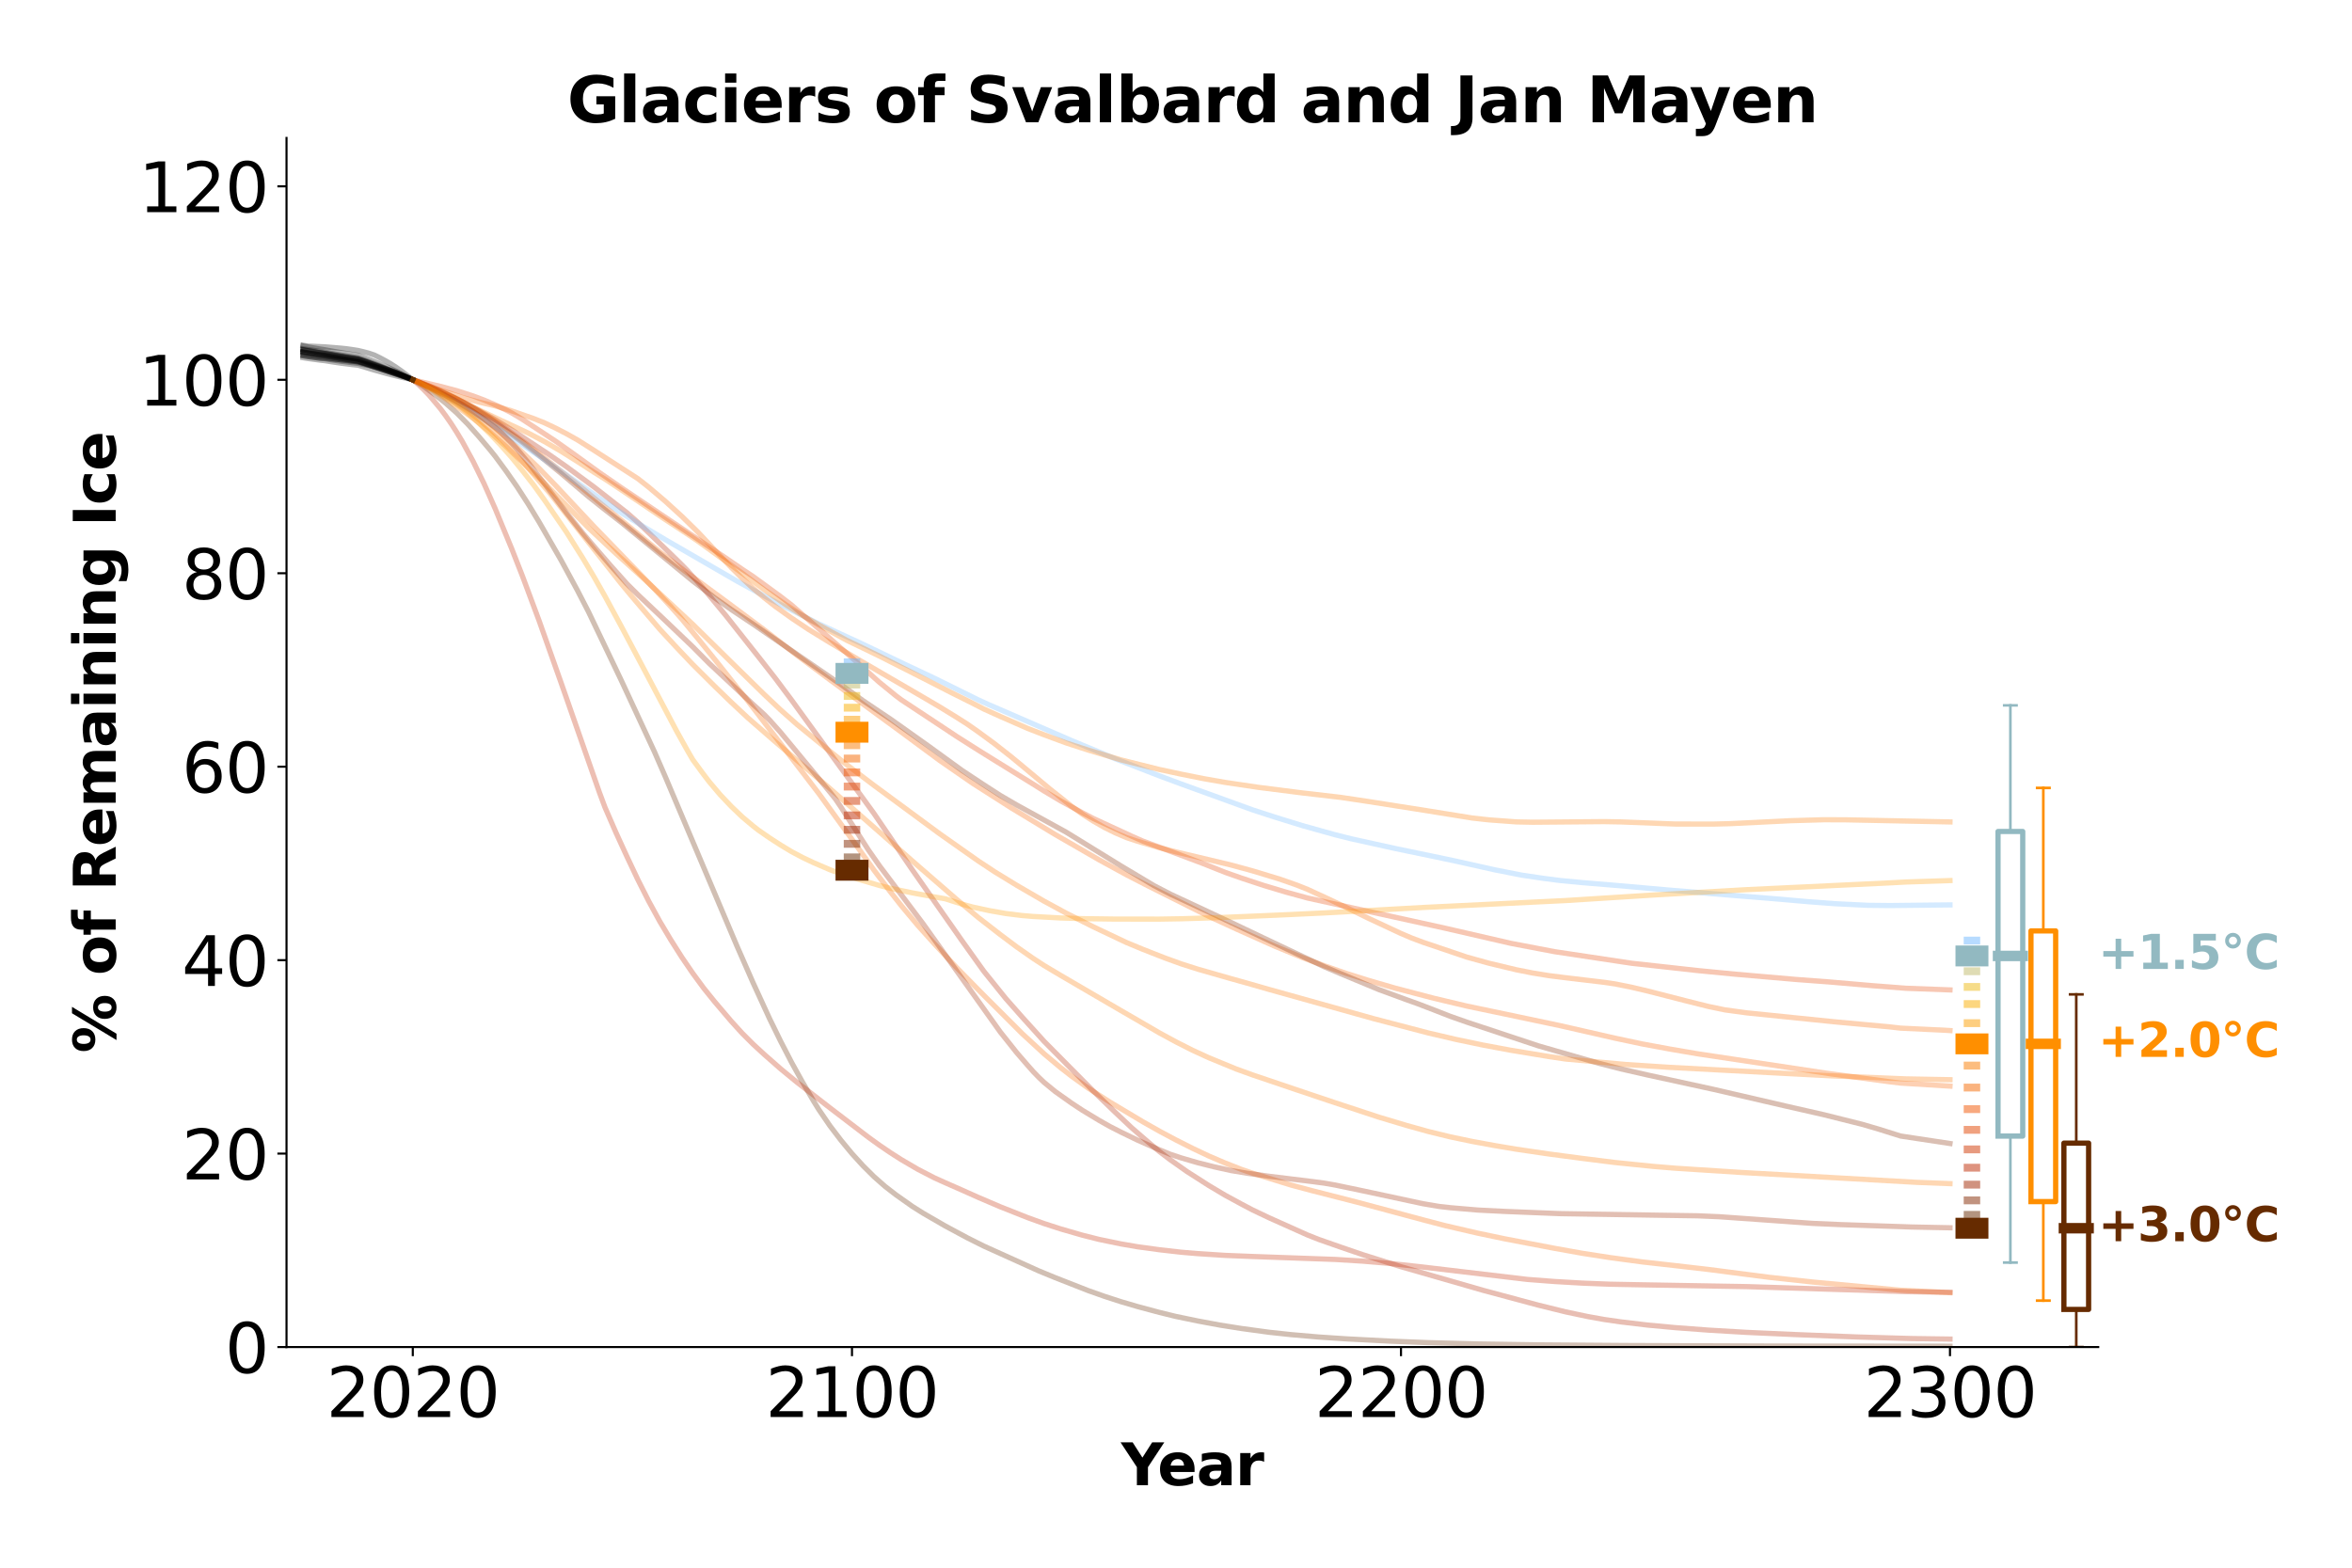 <?xml version="1.0" encoding="utf-8" standalone="no"?>
<!DOCTYPE svg PUBLIC "-//W3C//DTD SVG 1.1//EN"
  "http://www.w3.org/Graphics/SVG/1.1/DTD/svg11.dtd">
<svg xmlns:xlink="http://www.w3.org/1999/xlink" width="900pt" height="600pt" viewBox="0 0 900 600" xmlns="http://www.w3.org/2000/svg" version="1.1">
 <defs>
  <style type="text/css">*{stroke-linejoin: round; stroke-linecap: butt}</style>
 </defs>
 <g id="figure_1">
  <g id="patch_1">
   <path d="M 0 600 
L 900 600 
L 900 0 
L 0 0 
z
" style="fill: #ffffff"/>
  </g>
  <g id="axes_1">
   <g id="patch_2">
    <path d="M 109.64 515.56 
L 802.89 515.56 
L 802.89 52.8 
L 109.64 52.8 
z
" style="fill: #ffffff"/>
   </g>
   <g id="matplotlib.axis_1">
    <g id="xtick_1">
     <g id="line2d_1">
      <defs>
       <path id="m657f681c3a" d="M 0 0 
L 0 3.5 
" style="stroke: #000000; stroke-width: 0.8"/>
      </defs>
      <g>
       <use xlink:href="#m657f681c3a" x="157.957" y="515.56" style="stroke: #000000; stroke-width: 0.8"/>
      </g>
     </g>
     <g id="text_1">
      <!-- 2020 -->
      <g transform="translate(124.872 542.316) scale(0.26 -0.26)">
       <defs>
        <path id="DejaVuSans-32" d="M 1228 531 
L 3431 531 
L 3431 0 
L 469 0 
L 469 531 
Q 828 903 1448 1529 
Q 2069 2156 2228 2338 
Q 2531 2678 2651 2914 
Q 2772 3150 2772 3378 
Q 2772 3750 2511 3984 
Q 2250 4219 1831 4219 
Q 1534 4219 1204 4116 
Q 875 4013 500 3803 
L 500 4441 
Q 881 4594 1212 4672 
Q 1544 4750 1819 4750 
Q 2544 4750 2975 4387 
Q 3406 4025 3406 3419 
Q 3406 3131 3298 2873 
Q 3191 2616 2906 2266 
Q 2828 2175 2409 1742 
Q 1991 1309 1228 531 
z
" transform="scale(0.016)"/>
        <path id="DejaVuSans-30" d="M 2034 4250 
Q 1547 4250 1301 3770 
Q 1056 3291 1056 2328 
Q 1056 1369 1301 889 
Q 1547 409 2034 409 
Q 2525 409 2770 889 
Q 3016 1369 3016 2328 
Q 3016 3291 2770 3770 
Q 2525 4250 2034 4250 
z
M 2034 4750 
Q 2819 4750 3233 4129 
Q 3647 3509 3647 2328 
Q 3647 1150 3233 529 
Q 2819 -91 2034 -91 
Q 1250 -91 836 529 
Q 422 1150 422 2328 
Q 422 3509 836 4129 
Q 1250 4750 2034 4750 
z
" transform="scale(0.016)"/>
       </defs>
       <use xlink:href="#DejaVuSans-32"/>
       <use xlink:href="#DejaVuSans-30" x="63.623"/>
       <use xlink:href="#DejaVuSans-32" x="127.246"/>
       <use xlink:href="#DejaVuSans-30" x="190.869"/>
      </g>
     </g>
    </g>
    <g id="xtick_2">
     <g id="line2d_2">
      <g>
       <use xlink:href="#m657f681c3a" x="326.018" y="515.56" style="stroke: #000000; stroke-width: 0.8"/>
      </g>
     </g>
     <g id="text_2">
      <!-- 2100 -->
      <g transform="translate(292.933 542.316) scale(0.26 -0.26)">
       <defs>
        <path id="DejaVuSans-31" d="M 794 531 
L 1825 531 
L 1825 4091 
L 703 3866 
L 703 4441 
L 1819 4666 
L 2450 4666 
L 2450 531 
L 3481 531 
L 3481 0 
L 794 0 
L 794 531 
z
" transform="scale(0.016)"/>
       </defs>
       <use xlink:href="#DejaVuSans-32"/>
       <use xlink:href="#DejaVuSans-31" x="63.623"/>
       <use xlink:href="#DejaVuSans-30" x="127.246"/>
       <use xlink:href="#DejaVuSans-30" x="190.869"/>
      </g>
     </g>
    </g>
    <g id="xtick_3">
     <g id="line2d_3">
      <g>
       <use xlink:href="#m657f681c3a" x="536.094" y="515.56" style="stroke: #000000; stroke-width: 0.8"/>
      </g>
     </g>
     <g id="text_3">
      <!-- 2200 -->
      <g transform="translate(503.009 542.316) scale(0.26 -0.26)">
       <use xlink:href="#DejaVuSans-32"/>
       <use xlink:href="#DejaVuSans-32" x="63.623"/>
       <use xlink:href="#DejaVuSans-30" x="127.246"/>
       <use xlink:href="#DejaVuSans-30" x="190.869"/>
      </g>
     </g>
    </g>
    <g id="xtick_4">
     <g id="line2d_4">
      <g>
       <use xlink:href="#m657f681c3a" x="746.17" y="515.56" style="stroke: #000000; stroke-width: 0.8"/>
      </g>
     </g>
     <g id="text_4">
      <!-- 2300 -->
      <g transform="translate(713.085 542.316) scale(0.26 -0.26)">
       <defs>
        <path id="DejaVuSans-33" d="M 2597 2516 
Q 3050 2419 3304 2112 
Q 3559 1806 3559 1356 
Q 3559 666 3084 287 
Q 2609 -91 1734 -91 
Q 1441 -91 1130 -33 
Q 819 25 488 141 
L 488 750 
Q 750 597 1062 519 
Q 1375 441 1716 441 
Q 2309 441 2620 675 
Q 2931 909 2931 1356 
Q 2931 1769 2642 2001 
Q 2353 2234 1838 2234 
L 1294 2234 
L 1294 2753 
L 1863 2753 
Q 2328 2753 2575 2939 
Q 2822 3125 2822 3475 
Q 2822 3834 2567 4026 
Q 2313 4219 1838 4219 
Q 1578 4219 1281 4162 
Q 984 4106 628 3988 
L 628 4550 
Q 988 4650 1302 4700 
Q 1616 4750 1894 4750 
Q 2613 4750 3031 4423 
Q 3450 4097 3450 3541 
Q 3450 3153 3228 2886 
Q 3006 2619 2597 2516 
z
" transform="scale(0.016)"/>
       </defs>
       <use xlink:href="#DejaVuSans-32"/>
       <use xlink:href="#DejaVuSans-33" x="63.623"/>
       <use xlink:href="#DejaVuSans-30" x="127.246"/>
       <use xlink:href="#DejaVuSans-30" x="190.869"/>
      </g>
     </g>
    </g>
    <g id="text_5">
     <!-- Year -->
     <g transform="translate(428.995 568.44) scale(0.22 -0.22)">
      <defs>
       <path id="DejaVuSans-Bold-59" d="M -63 4666 
L 1253 4666 
L 2316 3003 
L 3378 4666 
L 4697 4666 
L 2919 1966 
L 2919 0 
L 1716 0 
L 1716 1966 
L -63 4666 
z
" transform="scale(0.016)"/>
       <path id="DejaVuSans-Bold-65" d="M 4031 1759 
L 4031 1441 
L 1416 1441 
Q 1456 1047 1700 850 
Q 1944 653 2381 653 
Q 2734 653 3104 758 
Q 3475 863 3866 1075 
L 3866 213 
Q 3469 63 3072 -14 
Q 2675 -91 2278 -91 
Q 1328 -91 801 392 
Q 275 875 275 1747 
Q 275 2603 792 3093 
Q 1309 3584 2216 3584 
Q 3041 3584 3536 3087 
Q 4031 2591 4031 1759 
z
M 2881 2131 
Q 2881 2450 2695 2645 
Q 2509 2841 2209 2841 
Q 1884 2841 1681 2658 
Q 1478 2475 1428 2131 
L 2881 2131 
z
" transform="scale(0.016)"/>
       <path id="DejaVuSans-Bold-61" d="M 2106 1575 
Q 1756 1575 1579 1456 
Q 1403 1338 1403 1106 
Q 1403 894 1545 773 
Q 1688 653 1941 653 
Q 2256 653 2472 879 
Q 2688 1106 2688 1447 
L 2688 1575 
L 2106 1575 
z
M 3816 1997 
L 3816 0 
L 2688 0 
L 2688 519 
Q 2463 200 2181 54 
Q 1900 -91 1497 -91 
Q 953 -91 614 226 
Q 275 544 275 1050 
Q 275 1666 698 1953 
Q 1122 2241 2028 2241 
L 2688 2241 
L 2688 2328 
Q 2688 2594 2478 2717 
Q 2269 2841 1825 2841 
Q 1466 2841 1156 2769 
Q 847 2697 581 2553 
L 581 3406 
Q 941 3494 1303 3539 
Q 1666 3584 2028 3584 
Q 2975 3584 3395 3211 
Q 3816 2838 3816 1997 
z
" transform="scale(0.016)"/>
       <path id="DejaVuSans-Bold-72" d="M 3138 2547 
Q 2991 2616 2845 2648 
Q 2700 2681 2553 2681 
Q 2122 2681 1889 2404 
Q 1656 2128 1656 1613 
L 1656 0 
L 538 0 
L 538 3500 
L 1656 3500 
L 1656 2925 
Q 1872 3269 2151 3426 
Q 2431 3584 2822 3584 
Q 2878 3584 2943 3579 
Q 3009 3575 3134 3559 
L 3138 2547 
z
" transform="scale(0.016)"/>
      </defs>
      <use xlink:href="#DejaVuSans-Bold-59"/>
      <use xlink:href="#DejaVuSans-Bold-65" x="63.287"/>
      <use xlink:href="#DejaVuSans-Bold-61" x="131.109"/>
      <use xlink:href="#DejaVuSans-Bold-72" x="198.59"/>
     </g>
    </g>
   </g>
   <g id="matplotlib.axis_2">
    <g id="ytick_1">
     <g id="line2d_5">
      <defs>
       <path id="med463dd458" d="M 0 0 
L -3.5 0 
" style="stroke: #000000; stroke-width: 0.8"/>
      </defs>
      <g>
       <use xlink:href="#med463dd458" x="109.64" y="515.56" style="stroke: #000000; stroke-width: 0.8"/>
      </g>
     </g>
     <g id="text_6">
      <!-- 0 -->
      <g transform="translate(86.097 525.438) scale(0.26 -0.26)">
       <use xlink:href="#DejaVuSans-30"/>
      </g>
     </g>
    </g>
    <g id="ytick_2">
     <g id="line2d_6">
      <g>
       <use xlink:href="#med463dd458" x="109.64" y="441.518" style="stroke: #000000; stroke-width: 0.8"/>
      </g>
     </g>
     <g id="text_7">
      <!-- 20 -->
      <g transform="translate(69.555 451.396) scale(0.26 -0.26)">
       <use xlink:href="#DejaVuSans-32"/>
       <use xlink:href="#DejaVuSans-30" x="63.623"/>
      </g>
     </g>
    </g>
    <g id="ytick_3">
     <g id="line2d_7">
      <g>
       <use xlink:href="#med463dd458" x="109.64" y="367.477" style="stroke: #000000; stroke-width: 0.8"/>
      </g>
     </g>
     <g id="text_8">
      <!-- 40 -->
      <g transform="translate(69.555 377.355) scale(0.26 -0.26)">
       <defs>
        <path id="DejaVuSans-34" d="M 2419 4116 
L 825 1625 
L 2419 1625 
L 2419 4116 
z
M 2253 4666 
L 3047 4666 
L 3047 1625 
L 3713 1625 
L 3713 1100 
L 3047 1100 
L 3047 0 
L 2419 0 
L 2419 1100 
L 313 1100 
L 313 1709 
L 2253 4666 
z
" transform="scale(0.016)"/>
       </defs>
       <use xlink:href="#DejaVuSans-34"/>
       <use xlink:href="#DejaVuSans-30" x="63.623"/>
      </g>
     </g>
    </g>
    <g id="ytick_4">
     <g id="line2d_8">
      <g>
       <use xlink:href="#med463dd458" x="109.64" y="293.435" style="stroke: #000000; stroke-width: 0.8"/>
      </g>
     </g>
     <g id="text_9">
      <!-- 60 -->
      <g transform="translate(69.555 303.313) scale(0.26 -0.26)">
       <defs>
        <path id="DejaVuSans-36" d="M 2113 2584 
Q 1688 2584 1439 2293 
Q 1191 2003 1191 1497 
Q 1191 994 1439 701 
Q 1688 409 2113 409 
Q 2538 409 2786 701 
Q 3034 994 3034 1497 
Q 3034 2003 2786 2293 
Q 2538 2584 2113 2584 
z
M 3366 4563 
L 3366 3988 
Q 3128 4100 2886 4159 
Q 2644 4219 2406 4219 
Q 1781 4219 1451 3797 
Q 1122 3375 1075 2522 
Q 1259 2794 1537 2939 
Q 1816 3084 2150 3084 
Q 2853 3084 3261 2657 
Q 3669 2231 3669 1497 
Q 3669 778 3244 343 
Q 2819 -91 2113 -91 
Q 1303 -91 875 529 
Q 447 1150 447 2328 
Q 447 3434 972 4092 
Q 1497 4750 2381 4750 
Q 2619 4750 2861 4703 
Q 3103 4656 3366 4563 
z
" transform="scale(0.016)"/>
       </defs>
       <use xlink:href="#DejaVuSans-36"/>
       <use xlink:href="#DejaVuSans-30" x="63.623"/>
      </g>
     </g>
    </g>
    <g id="ytick_5">
     <g id="line2d_9">
      <g>
       <use xlink:href="#med463dd458" x="109.64" y="219.394" style="stroke: #000000; stroke-width: 0.8"/>
      </g>
     </g>
     <g id="text_10">
      <!-- 80 -->
      <g transform="translate(69.555 229.272) scale(0.26 -0.26)">
       <defs>
        <path id="DejaVuSans-38" d="M 2034 2216 
Q 1584 2216 1326 1975 
Q 1069 1734 1069 1313 
Q 1069 891 1326 650 
Q 1584 409 2034 409 
Q 2484 409 2743 651 
Q 3003 894 3003 1313 
Q 3003 1734 2745 1975 
Q 2488 2216 2034 2216 
z
M 1403 2484 
Q 997 2584 770 2862 
Q 544 3141 544 3541 
Q 544 4100 942 4425 
Q 1341 4750 2034 4750 
Q 2731 4750 3128 4425 
Q 3525 4100 3525 3541 
Q 3525 3141 3298 2862 
Q 3072 2584 2669 2484 
Q 3125 2378 3379 2068 
Q 3634 1759 3634 1313 
Q 3634 634 3220 271 
Q 2806 -91 2034 -91 
Q 1263 -91 848 271 
Q 434 634 434 1313 
Q 434 1759 690 2068 
Q 947 2378 1403 2484 
z
M 1172 3481 
Q 1172 3119 1398 2916 
Q 1625 2713 2034 2713 
Q 2441 2713 2670 2916 
Q 2900 3119 2900 3481 
Q 2900 3844 2670 4047 
Q 2441 4250 2034 4250 
Q 1625 4250 1398 4047 
Q 1172 3844 1172 3481 
z
" transform="scale(0.016)"/>
       </defs>
       <use xlink:href="#DejaVuSans-38"/>
       <use xlink:href="#DejaVuSans-30" x="63.623"/>
      </g>
     </g>
    </g>
    <g id="ytick_6">
     <g id="line2d_10">
      <g>
       <use xlink:href="#med463dd458" x="109.64" y="145.352" style="stroke: #000000; stroke-width: 0.8"/>
      </g>
     </g>
     <g id="text_11">
      <!-- 100 -->
      <g transform="translate(53.013 155.23) scale(0.26 -0.26)">
       <use xlink:href="#DejaVuSans-31"/>
       <use xlink:href="#DejaVuSans-30" x="63.623"/>
       <use xlink:href="#DejaVuSans-30" x="127.246"/>
      </g>
     </g>
    </g>
    <g id="ytick_7">
     <g id="line2d_11">
      <g>
       <use xlink:href="#med463dd458" x="109.64" y="71.31" style="stroke: #000000; stroke-width: 0.8"/>
      </g>
     </g>
     <g id="text_12">
      <!-- 120 -->
      <g transform="translate(53.013 81.188) scale(0.26 -0.26)">
       <use xlink:href="#DejaVuSans-31"/>
       <use xlink:href="#DejaVuSans-32" x="63.623"/>
       <use xlink:href="#DejaVuSans-30" x="127.246"/>
      </g>
     </g>
    </g>
    <g id="text_13">
     <!-- % of Remaining Ice -->
     <g transform="translate(44.265 403.001) rotate(-90) scale(0.22 -0.22)">
      <defs>
       <path id="DejaVuSans-Bold-25" d="M 4959 1925 
Q 4738 1925 4616 1733 
Q 4494 1541 4494 1184 
Q 4494 825 4614 633 
Q 4734 441 4959 441 
Q 5184 441 5303 633 
Q 5422 825 5422 1184 
Q 5422 1541 5301 1733 
Q 5181 1925 4959 1925 
z
M 4959 2450 
Q 5541 2450 5875 2112 
Q 6209 1775 6209 1184 
Q 6209 594 5875 251 
Q 5541 -91 4959 -91 
Q 4378 -91 4042 251 
Q 3706 594 3706 1184 
Q 3706 1772 4042 2111 
Q 4378 2450 4959 2450 
z
M 2094 -91 
L 1403 -91 
L 4319 4750 
L 5013 4750 
L 2094 -91 
z
M 1453 4750 
Q 2034 4750 2367 4411 
Q 2700 4072 2700 3481 
Q 2700 2891 2367 2550 
Q 2034 2209 1453 2209 
Q 872 2209 539 2550 
Q 206 2891 206 3481 
Q 206 4072 539 4411 
Q 872 4750 1453 4750 
z
M 1453 4225 
Q 1228 4225 1106 4031 
Q 984 3838 984 3481 
Q 984 3122 1106 2926 
Q 1228 2731 1453 2731 
Q 1678 2731 1798 2926 
Q 1919 3122 1919 3481 
Q 1919 3838 1797 4031 
Q 1675 4225 1453 4225 
z
" transform="scale(0.016)"/>
       <path id="DejaVuSans-Bold-20" transform="scale(0.016)"/>
       <path id="DejaVuSans-Bold-6f" d="M 2203 2784 
Q 1831 2784 1636 2517 
Q 1441 2250 1441 1747 
Q 1441 1244 1636 976 
Q 1831 709 2203 709 
Q 2569 709 2762 976 
Q 2956 1244 2956 1747 
Q 2956 2250 2762 2517 
Q 2569 2784 2203 2784 
z
M 2203 3584 
Q 3106 3584 3614 3096 
Q 4122 2609 4122 1747 
Q 4122 884 3614 396 
Q 3106 -91 2203 -91 
Q 1297 -91 786 396 
Q 275 884 275 1747 
Q 275 2609 786 3096 
Q 1297 3584 2203 3584 
z
" transform="scale(0.016)"/>
       <path id="DejaVuSans-Bold-66" d="M 2841 4863 
L 2841 4128 
L 2222 4128 
Q 1984 4128 1890 4042 
Q 1797 3956 1797 3744 
L 1797 3500 
L 2753 3500 
L 2753 2700 
L 1797 2700 
L 1797 0 
L 678 0 
L 678 2700 
L 122 2700 
L 122 3500 
L 678 3500 
L 678 3744 
Q 678 4316 997 4589 
Q 1316 4863 1984 4863 
L 2841 4863 
z
" transform="scale(0.016)"/>
       <path id="DejaVuSans-Bold-52" d="M 2297 2597 
Q 2675 2597 2839 2737 
Q 3003 2878 3003 3200 
Q 3003 3519 2839 3656 
Q 2675 3794 2297 3794 
L 1791 3794 
L 1791 2597 
L 2297 2597 
z
M 1791 1766 
L 1791 0 
L 588 0 
L 588 4666 
L 2425 4666 
Q 3347 4666 3776 4356 
Q 4206 4047 4206 3378 
Q 4206 2916 3982 2619 
Q 3759 2322 3309 2181 
Q 3556 2125 3751 1926 
Q 3947 1728 4147 1325 
L 4800 0 
L 3519 0 
L 2950 1159 
Q 2778 1509 2601 1637 
Q 2425 1766 2131 1766 
L 1791 1766 
z
" transform="scale(0.016)"/>
       <path id="DejaVuSans-Bold-6d" d="M 3781 2919 
Q 3994 3244 4286 3414 
Q 4578 3584 4928 3584 
Q 5531 3584 5847 3212 
Q 6163 2841 6163 2131 
L 6163 0 
L 5038 0 
L 5038 1825 
Q 5041 1866 5042 1909 
Q 5044 1953 5044 2034 
Q 5044 2406 4934 2573 
Q 4825 2741 4581 2741 
Q 4263 2741 4089 2478 
Q 3916 2216 3909 1719 
L 3909 0 
L 2784 0 
L 2784 1825 
Q 2784 2406 2684 2573 
Q 2584 2741 2328 2741 
Q 2006 2741 1831 2477 
Q 1656 2213 1656 1722 
L 1656 0 
L 531 0 
L 531 3500 
L 1656 3500 
L 1656 2988 
Q 1863 3284 2130 3434 
Q 2397 3584 2719 3584 
Q 3081 3584 3359 3409 
Q 3638 3234 3781 2919 
z
" transform="scale(0.016)"/>
       <path id="DejaVuSans-Bold-69" d="M 538 3500 
L 1656 3500 
L 1656 0 
L 538 0 
L 538 3500 
z
M 538 4863 
L 1656 4863 
L 1656 3950 
L 538 3950 
L 538 4863 
z
" transform="scale(0.016)"/>
       <path id="DejaVuSans-Bold-6e" d="M 4056 2131 
L 4056 0 
L 2931 0 
L 2931 347 
L 2931 1631 
Q 2931 2084 2911 2256 
Q 2891 2428 2841 2509 
Q 2775 2619 2662 2680 
Q 2550 2741 2406 2741 
Q 2056 2741 1856 2470 
Q 1656 2200 1656 1722 
L 1656 0 
L 538 0 
L 538 3500 
L 1656 3500 
L 1656 2988 
Q 1909 3294 2193 3439 
Q 2478 3584 2822 3584 
Q 3428 3584 3742 3212 
Q 4056 2841 4056 2131 
z
" transform="scale(0.016)"/>
       <path id="DejaVuSans-Bold-67" d="M 2919 594 
Q 2688 288 2409 144 
Q 2131 0 1766 0 
Q 1125 0 706 504 
Q 288 1009 288 1791 
Q 288 2575 706 3076 
Q 1125 3578 1766 3578 
Q 2131 3578 2409 3434 
Q 2688 3291 2919 2981 
L 2919 3500 
L 4044 3500 
L 4044 353 
Q 4044 -491 3511 -936 
Q 2978 -1381 1966 -1381 
Q 1638 -1381 1331 -1331 
Q 1025 -1281 716 -1178 
L 716 -306 
Q 1009 -475 1290 -558 
Q 1572 -641 1856 -641 
Q 2406 -641 2662 -400 
Q 2919 -159 2919 353 
L 2919 594 
z
M 2181 2772 
Q 1834 2772 1640 2515 
Q 1447 2259 1447 1791 
Q 1447 1309 1634 1061 
Q 1822 813 2181 813 
Q 2531 813 2725 1069 
Q 2919 1325 2919 1791 
Q 2919 2259 2725 2515 
Q 2531 2772 2181 2772 
z
" transform="scale(0.016)"/>
       <path id="DejaVuSans-Bold-49" d="M 588 4666 
L 1791 4666 
L 1791 0 
L 588 0 
L 588 4666 
z
" transform="scale(0.016)"/>
       <path id="DejaVuSans-Bold-63" d="M 3366 3391 
L 3366 2478 
Q 3138 2634 2908 2709 
Q 2678 2784 2431 2784 
Q 1963 2784 1702 2511 
Q 1441 2238 1441 1747 
Q 1441 1256 1702 982 
Q 1963 709 2431 709 
Q 2694 709 2930 787 
Q 3166 866 3366 1019 
L 3366 103 
Q 3103 6 2833 -42 
Q 2563 -91 2291 -91 
Q 1344 -91 809 395 
Q 275 881 275 1747 
Q 275 2613 809 3098 
Q 1344 3584 2291 3584 
Q 2566 3584 2833 3536 
Q 3100 3488 3366 3391 
z
" transform="scale(0.016)"/>
      </defs>
      <use xlink:href="#DejaVuSans-Bold-25"/>
      <use xlink:href="#DejaVuSans-Bold-20" x="100.195"/>
      <use xlink:href="#DejaVuSans-Bold-6f" x="135.01"/>
      <use xlink:href="#DejaVuSans-Bold-66" x="203.711"/>
      <use xlink:href="#DejaVuSans-Bold-20" x="247.217"/>
      <use xlink:href="#DejaVuSans-Bold-52" x="282.031"/>
      <use xlink:href="#DejaVuSans-Bold-65" x="359.033"/>
      <use xlink:href="#DejaVuSans-Bold-6d" x="426.855"/>
      <use xlink:href="#DejaVuSans-Bold-61" x="531.055"/>
      <use xlink:href="#DejaVuSans-Bold-69" x="598.535"/>
      <use xlink:href="#DejaVuSans-Bold-6e" x="632.812"/>
      <use xlink:href="#DejaVuSans-Bold-69" x="704.004"/>
      <use xlink:href="#DejaVuSans-Bold-6e" x="738.281"/>
      <use xlink:href="#DejaVuSans-Bold-67" x="809.473"/>
      <use xlink:href="#DejaVuSans-Bold-20" x="881.055"/>
      <use xlink:href="#DejaVuSans-Bold-49" x="915.869"/>
      <use xlink:href="#DejaVuSans-Bold-63" x="953.076"/>
      <use xlink:href="#DejaVuSans-Bold-65" x="1012.354"/>
     </g>
    </g>
   </g>
   <g id="line2d_12">
    <path d="M 157.957 145.352 
L 164.26 147.729 
L 170.562 150.488 
L 174.763 152.527 
L 178.965 154.761 
L 183.167 157.135 
L 187.368 159.748 
L 193.67 164.134 
L 202.073 170.364 
L 210.476 177.014 
L 223.081 187.078 
L 229.383 192.303 
L 235.685 197.43 
L 252.492 211.236 
L 262.995 219.286 
L 271.398 225.459 
L 277.701 230.09 
L 292.406 241.038 
L 305.01 250.82 
L 317.615 260.223 
L 344.925 280.211 
L 359.63 291.088 
L 372.235 299.812 
L 386.94 309.199 
L 403.746 319.383 
L 420.552 329.077 
L 431.056 334.816 
L 439.459 339.136 
L 462.567 350.714 
L 473.071 355.547 
L 487.776 362.126 
L 498.28 366.451 
L 506.683 369.593 
L 515.086 372.531 
L 523.489 375.173 
L 533.993 378.221 
L 548.698 382.067 
L 561.303 385.058 
L 576.008 388.131 
L 597.016 392.56 
L 607.52 394.952 
L 618.023 397.349 
L 628.527 399.575 
L 639.031 401.515 
L 649.535 403.311 
L 699.953 410.904 
L 723.061 414.02 
L 727.263 414.521 
L 746.17 415.691 
L 746.17 415.691 
" clip-path="url(#p61a66f2621)" style="fill: none; stroke: #f66200; stroke-opacity: 0.3; stroke-width: 2; stroke-linecap: square"/>
   </g>
   <g id="line2d_13">
    <path d="M 115.942 134.754 
L 118.043 135.106 
L 120.144 135.437 
L 122.245 135.76 
L 124.345 136.069 
L 126.446 136.439 
L 128.547 136.798 
L 130.648 137.157 
L 132.748 137.512 
L 134.849 137.864 
L 136.95 138.201 
L 139.051 138.903 
L 141.151 139.623 
L 143.252 140.339 
L 145.353 141.058 
L 147.454 141.762 
L 149.554 142.475 
L 151.655 143.195 
L 153.756 143.892 
L 155.857 144.603 
L 157.957 145.352 
" clip-path="url(#p61a66f2621)" style="fill: none; stroke: #000000; stroke-opacity: 0.3; stroke-width: 2; stroke-linecap: square"/>
   </g>
   <g id="line2d_14">
    <path d="M 157.957 145.352 
L 166.36 148.817 
L 172.663 151.684 
L 176.864 153.827 
L 183.167 157.46 
L 187.368 160.146 
L 191.57 163.138 
L 199.973 169.354 
L 206.275 174.307 
L 214.678 181.155 
L 225.182 190.055 
L 231.484 195.067 
L 237.786 199.972 
L 265.096 222.369 
L 273.499 228.826 
L 279.801 233.287 
L 288.204 238.901 
L 321.817 262.025 
L 330.22 268.141 
L 336.522 272.395 
L 340.723 275.202 
L 355.429 285.649 
L 368.033 294.801 
L 376.436 300.355 
L 382.738 304.422 
L 389.041 308.092 
L 407.948 318.48 
L 418.451 324.946 
L 428.955 331.415 
L 435.257 335.177 
L 441.56 338.94 
L 447.862 342.222 
L 460.467 348.089 
L 473.071 354.013 
L 483.575 359.021 
L 506.683 369.979 
L 512.985 372.652 
L 527.691 378.761 
L 538.195 382.619 
L 542.396 384.116 
L 548.698 386.532 
L 555.001 388.991 
L 561.303 391.204 
L 588.613 400.262 
L 611.721 406.922 
L 620.124 409.076 
L 630.628 411.471 
L 655.837 416.962 
L 683.147 423.282 
L 697.852 426.627 
L 712.557 430.306 
L 718.86 432.151 
L 727.263 434.792 
L 746.17 437.659 
L 746.17 437.659 
" clip-path="url(#p61a66f2621)" style="fill: none; stroke: #822900; stroke-opacity: 0.3; stroke-width: 2; stroke-linecap: square"/>
   </g>
   <g id="line2d_15">
    <path d="M 115.942 133.869 
L 118.043 134.246 
L 120.144 134.601 
L 122.245 134.99 
L 124.345 135.342 
L 126.446 135.741 
L 128.547 136.124 
L 130.648 136.49 
L 132.748 136.842 
L 134.849 137.193 
L 136.95 137.516 
L 139.051 138.217 
L 141.151 138.972 
L 143.252 139.737 
L 145.353 140.504 
L 147.454 141.286 
L 149.554 142.067 
L 151.655 142.863 
L 153.756 143.686 
L 155.857 144.524 
L 157.957 145.352 
" clip-path="url(#p61a66f2621)" style="fill: none; stroke: #000000; stroke-opacity: 0.3; stroke-width: 2; stroke-linecap: square"/>
   </g>
   <g id="line2d_16">
    <path d="M 157.957 145.352 
L 162.159 147.214 
L 166.36 149.231 
L 172.663 152.413 
L 176.864 154.762 
L 181.066 157.468 
L 185.267 160.543 
L 189.469 163.823 
L 193.67 167.37 
L 197.872 171.198 
L 206.275 179.249 
L 212.577 185.769 
L 227.282 201.49 
L 246.189 221.01 
L 250.391 225.362 
L 256.693 232.185 
L 260.895 236.915 
L 267.197 244.561 
L 275.6 254.979 
L 281.902 262.958 
L 286.104 268.177 
L 313.413 303.828 
L 326.018 321.249 
L 334.421 333.017 
L 340.723 341.349 
L 344.925 346.677 
L 351.227 354.206 
L 357.529 361.211 
L 365.932 370.223 
L 376.436 380.906 
L 391.142 395.597 
L 399.545 403.339 
L 405.847 408.625 
L 410.048 411.898 
L 416.351 416.421 
L 424.754 421.832 
L 437.358 429.358 
L 443.66 432.926 
L 449.963 436.286 
L 456.265 439.466 
L 462.567 442.447 
L 468.87 445.139 
L 475.172 447.617 
L 479.373 449.038 
L 494.079 453.576 
L 502.482 455.815 
L 519.288 460.11 
L 544.497 466.86 
L 552.9 469.061 
L 565.504 471.979 
L 576.008 474.175 
L 594.915 477.783 
L 605.419 479.664 
L 615.923 481.293 
L 628.527 482.989 
L 641.132 484.406 
L 653.736 485.859 
L 676.845 488.849 
L 693.651 490.675 
L 727.263 493.807 
L 746.17 494.75 
L 746.17 494.75 
" clip-path="url(#p61a66f2621)" style="fill: none; stroke: #f76800; stroke-opacity: 0.3; stroke-width: 2; stroke-linecap: square"/>
   </g>
   <g id="line2d_17">
    <path d="M 115.942 134.696 
L 118.043 135.059 
L 120.144 135.385 
L 122.245 135.71 
L 124.345 135.999 
L 126.446 136.347 
L 128.547 136.691 
L 130.648 137.035 
L 132.748 137.373 
L 134.849 137.718 
L 136.95 138.042 
L 139.051 138.75 
L 141.151 139.455 
L 143.252 140.187 
L 145.353 140.945 
L 147.454 141.683 
L 149.554 142.401 
L 151.655 143.116 
L 153.756 143.84 
L 155.857 144.577 
L 157.957 145.352 
" clip-path="url(#p61a66f2621)" style="fill: none; stroke: #000000; stroke-opacity: 0.3; stroke-width: 2; stroke-linecap: square"/>
   </g>
   <g id="line2d_18">
    <path d="M 157.957 145.352 
L 162.159 147.959 
L 166.36 150.988 
L 170.562 154.335 
L 174.763 158.053 
L 178.965 162.296 
L 183.167 167.024 
L 187.368 171.989 
L 189.469 174.606 
L 193.67 180.305 
L 197.872 186.331 
L 202.073 192.837 
L 206.275 199.761 
L 214.678 214.372 
L 220.98 226.004 
L 225.182 234.14 
L 237.786 260.521 
L 250.391 287.656 
L 254.592 297.3 
L 281.902 361.853 
L 288.204 376.211 
L 294.507 389.939 
L 298.708 398.515 
L 302.91 406.646 
L 307.111 414.215 
L 311.313 421.424 
L 313.413 424.8 
L 317.615 430.94 
L 321.817 436.447 
L 326.018 441.533 
L 330.22 446.149 
L 334.421 450.328 
L 338.623 454.031 
L 342.824 457.284 
L 349.126 461.734 
L 353.328 464.381 
L 361.731 469.238 
L 370.134 473.748 
L 376.436 476.904 
L 397.444 486.389 
L 403.746 488.982 
L 416.351 493.929 
L 422.653 496.156 
L 428.955 498.2 
L 435.257 500.05 
L 443.66 502.304 
L 449.963 503.846 
L 458.366 505.583 
L 466.769 507.146 
L 475.172 508.478 
L 485.676 509.905 
L 494.079 510.807 
L 504.582 511.718 
L 515.086 512.415 
L 531.892 513.29 
L 546.598 513.869 
L 565.504 514.37 
L 588.613 514.714 
L 622.225 514.969 
L 678.945 515.178 
L 746.17 515.237 
L 746.17 515.237 
" clip-path="url(#p61a66f2621)" style="fill: none; stroke: #662b00; stroke-opacity: 0.3; stroke-width: 2; stroke-linecap: square"/>
   </g>
   <g id="line2d_19">
    <path d="M 115.942 132.394 
L 118.043 132.803 
L 120.144 133.18 
L 122.245 133.532 
L 124.345 133.869 
L 126.446 134.253 
L 128.547 134.62 
L 130.648 134.97 
L 132.748 135.307 
L 134.849 135.647 
L 136.95 135.976 
L 139.051 136.71 
L 141.151 137.505 
L 143.252 138.355 
L 145.353 139.239 
L 147.454 140.174 
L 149.554 141.114 
L 151.655 142.075 
L 153.756 143.123 
L 155.857 144.201 
L 157.957 145.352 
" clip-path="url(#p61a66f2621)" style="fill: none; stroke: #000000; stroke-opacity: 0.3; stroke-width: 2; stroke-linecap: square"/>
   </g>
   <g id="line2d_20">
    <path d="M 157.957 145.352 
L 162.159 146.932 
L 168.461 149.644 
L 174.763 152.624 
L 181.066 155.934 
L 189.469 160.604 
L 195.771 164.489 
L 210.476 174.216 
L 216.779 178.632 
L 227.282 186.369 
L 235.685 192.947 
L 239.887 196.223 
L 244.088 199.917 
L 256.693 212.047 
L 260.895 216.163 
L 262.995 218.318 
L 269.298 225.371 
L 277.701 235.517 
L 290.305 251.468 
L 296.607 259.515 
L 302.91 267.949 
L 334.421 311.342 
L 344.925 326.781 
L 349.126 332.945 
L 368.033 359.937 
L 376.436 371.694 
L 384.839 382.134 
L 391.142 389.283 
L 399.545 398.575 
L 418.451 417.681 
L 426.854 425.818 
L 433.157 431.745 
L 439.459 437.195 
L 443.66 440.73 
L 447.862 443.917 
L 454.164 448.362 
L 462.567 453.74 
L 468.87 457.493 
L 475.172 460.909 
L 479.373 463.116 
L 485.676 466.11 
L 500.381 472.695 
L 504.582 474.354 
L 512.985 477.3 
L 521.388 480.175 
L 536.094 484.811 
L 567.605 493.872 
L 588.613 499.509 
L 599.117 502.097 
L 607.52 503.873 
L 613.822 505.006 
L 620.124 505.915 
L 630.628 507.162 
L 641.132 508.132 
L 653.736 509.077 
L 668.442 509.946 
L 687.348 510.793 
L 710.457 511.697 
L 731.464 512.303 
L 746.17 512.507 
L 746.17 512.507 
" clip-path="url(#p61a66f2621)" style="fill: none; stroke: #b32700; stroke-opacity: 0.3; stroke-width: 2; stroke-linecap: square"/>
   </g>
   <g id="line2d_21">
    <path d="M 115.942 134.927 
L 118.043 135.279 
L 120.144 135.604 
L 122.245 135.929 
L 124.345 136.222 
L 126.446 136.59 
L 128.547 136.946 
L 130.648 137.3 
L 132.748 137.632 
L 134.849 137.954 
L 136.95 138.263 
L 139.051 138.977 
L 141.151 139.722 
L 143.252 140.447 
L 145.353 141.146 
L 147.454 141.84 
L 149.554 142.557 
L 151.655 143.26 
L 153.756 143.961 
L 155.857 144.652 
L 157.957 145.352 
" clip-path="url(#p61a66f2621)" style="fill: none; stroke: #000000; stroke-opacity: 0.3; stroke-width: 2; stroke-linecap: square"/>
   </g>
   <g id="line2d_22">
    <path d="M 157.957 145.352 
L 164.26 148.507 
L 174.763 154.146 
L 178.965 156.673 
L 187.368 161.962 
L 202.073 171.651 
L 212.577 178.803 
L 223.081 186.252 
L 231.484 192.122 
L 237.786 196.321 
L 246.189 201.524 
L 254.592 206.548 
L 281.902 222.352 
L 290.305 226.949 
L 298.708 231.381 
L 313.413 238.825 
L 330.22 246.577 
L 344.925 253.628 
L 357.529 259.561 
L 374.335 267.86 
L 378.537 269.772 
L 410.048 283.434 
L 420.552 287.805 
L 426.854 290.45 
L 443.66 296.953 
L 452.063 300.077 
L 479.373 309.986 
L 487.776 312.71 
L 498.28 315.966 
L 510.885 319.486 
L 517.187 321.061 
L 533.993 324.772 
L 548.698 327.812 
L 557.101 329.589 
L 571.807 332.877 
L 582.31 334.946 
L 590.713 336.189 
L 597.016 337.002 
L 605.419 337.803 
L 618.023 338.845 
L 628.527 339.763 
L 639.031 340.695 
L 645.333 341.207 
L 664.24 342.779 
L 681.046 344.147 
L 691.55 345.076 
L 702.054 345.867 
L 714.658 346.487 
L 723.061 346.579 
L 746.17 346.332 
L 746.17 346.332 
" clip-path="url(#p61a66f2621)" style="fill: none; stroke: #70b8ff; stroke-opacity: 0.3; stroke-width: 2; stroke-linecap: square"/>
   </g>
   <g id="line2d_23">
    <path d="M 115.942 133.824 
L 118.043 134.197 
L 120.144 134.551 
L 122.245 134.898 
L 124.345 135.209 
L 126.446 135.578 
L 128.547 135.938 
L 130.648 136.284 
L 132.748 136.627 
L 134.849 136.966 
L 136.95 137.282 
L 139.051 137.981 
L 141.151 138.706 
L 143.252 139.457 
L 145.353 140.2 
L 147.454 140.977 
L 149.554 141.755 
L 151.655 142.579 
L 153.756 143.456 
L 155.857 144.389 
L 157.957 145.352 
" clip-path="url(#p61a66f2621)" style="fill: none; stroke: #000000; stroke-opacity: 0.3; stroke-width: 2; stroke-linecap: square"/>
   </g>
   <g id="line2d_24">
    <path d="M 157.957 145.352 
L 166.36 149.1 
L 172.663 151.833 
L 185.267 157.826 
L 191.57 160.819 
L 202.073 165.719 
L 208.376 169.027 
L 214.678 172.709 
L 220.98 176.654 
L 227.282 180.735 
L 231.484 183.362 
L 237.786 187.531 
L 254.592 198.866 
L 262.995 204.373 
L 267.197 207.225 
L 284.003 219.377 
L 292.406 225.684 
L 300.809 231.513 
L 307.111 235.581 
L 313.413 239.23 
L 323.917 245.014 
L 330.22 248.044 
L 336.522 251.107 
L 353.328 259.617 
L 363.832 264.994 
L 372.235 269.186 
L 376.436 271.346 
L 382.738 274.193 
L 393.242 278.794 
L 399.545 281.234 
L 407.948 284.331 
L 416.351 287.062 
L 428.955 290.836 
L 443.66 294.511 
L 452.063 296.309 
L 460.467 297.99 
L 468.87 299.464 
L 481.474 301.331 
L 498.28 303.47 
L 512.985 305.171 
L 523.489 306.745 
L 546.598 310.381 
L 563.404 313.089 
L 569.706 313.785 
L 580.21 314.564 
L 586.512 314.69 
L 594.915 314.621 
L 613.822 314.456 
L 620.124 314.567 
L 641.132 315.384 
L 655.837 315.394 
L 662.139 315.233 
L 685.248 314.103 
L 697.852 313.74 
L 706.255 313.767 
L 746.17 314.578 
L 746.17 314.578 
" clip-path="url(#p61a66f2621)" style="fill: none; stroke: #fb7800; stroke-opacity: 0.3; stroke-width: 2; stroke-linecap: square"/>
   </g>
   <g id="line2d_25">
    <path d="M 115.942 133.481 
L 118.043 133.79 
L 120.144 134.121 
L 122.245 134.464 
L 124.345 134.802 
L 126.446 135.2 
L 128.547 135.576 
L 130.648 135.929 
L 132.748 136.269 
L 134.849 136.62 
L 136.95 136.958 
L 139.051 137.661 
L 141.151 138.416 
L 143.252 139.188 
L 145.353 139.998 
L 147.454 140.867 
L 149.554 141.755 
L 151.655 142.636 
L 153.756 143.522 
L 155.857 144.417 
L 157.957 145.352 
" clip-path="url(#p61a66f2621)" style="fill: none; stroke: #000000; stroke-opacity: 0.3; stroke-width: 2; stroke-linecap: square"/>
   </g>
   <g id="line2d_26">
    <path d="M 157.957 145.352 
L 162.159 147.306 
L 166.36 149.463 
L 170.562 151.791 
L 174.763 154.387 
L 178.965 157.342 
L 183.167 160.536 
L 187.368 164.036 
L 191.57 167.9 
L 195.771 172.188 
L 199.973 176.704 
L 210.476 188.868 
L 218.879 199.572 
L 237.786 223.488 
L 241.988 228.538 
L 246.189 233.477 
L 252.492 240.866 
L 258.794 247.672 
L 265.096 254.319 
L 273.499 262.675 
L 279.801 268.777 
L 286.104 274.682 
L 296.607 283.84 
L 317.615 301.845 
L 340.723 322.154 
L 351.227 331.358 
L 365.932 344.116 
L 374.335 351.154 
L 382.738 357.677 
L 389.041 362.404 
L 395.343 366.809 
L 399.545 369.548 
L 405.847 373.302 
L 428.955 386.793 
L 435.257 390.435 
L 443.66 395.327 
L 449.963 398.745 
L 456.265 401.943 
L 462.567 404.832 
L 473.071 409.15 
L 479.373 411.427 
L 496.179 417.116 
L 510.885 422.055 
L 527.691 427.586 
L 538.195 430.732 
L 546.598 433.075 
L 555.001 435.123 
L 563.404 436.875 
L 571.807 438.423 
L 580.21 439.834 
L 592.814 441.683 
L 605.419 443.349 
L 618.023 444.931 
L 632.729 446.424 
L 641.132 447.114 
L 666.341 448.737 
L 733.565 452.527 
L 746.17 453.013 
L 746.17 453.013 
" clip-path="url(#p61a66f2621)" style="fill: none; stroke: #fb7900; stroke-opacity: 0.3; stroke-width: 2; stroke-linecap: square"/>
   </g>
   <g id="line2d_27">
    <path d="M 115.942 133.971 
L 118.043 134.302 
L 120.144 134.639 
L 122.245 134.967 
L 124.345 135.274 
L 126.446 135.654 
L 128.547 136.032 
L 130.648 136.398 
L 132.748 136.75 
L 134.849 137.096 
L 136.95 137.42 
L 139.051 138.1 
L 141.151 138.849 
L 143.252 139.612 
L 145.353 140.375 
L 147.454 141.157 
L 149.554 141.942 
L 151.655 142.732 
L 153.756 143.57 
L 155.857 144.448 
L 157.957 145.352 
" clip-path="url(#p61a66f2621)" style="fill: none; stroke: #000000; stroke-opacity: 0.3; stroke-width: 2; stroke-linecap: square"/>
   </g>
   <g id="line2d_28">
    <path d="M 157.957 145.352 
L 168.461 147.859 
L 174.763 149.515 
L 181.066 151.556 
L 185.267 153.13 
L 189.469 154.935 
L 193.67 156.935 
L 195.771 158.026 
L 199.973 160.549 
L 212.577 168.827 
L 218.879 173.287 
L 229.383 180.881 
L 237.786 186.675 
L 256.693 199.409 
L 277.701 213.557 
L 284.003 217.879 
L 288.204 220.662 
L 298.708 228.328 
L 302.91 231.573 
L 307.111 235.247 
L 317.615 244.385 
L 323.917 249.931 
L 336.522 261.162 
L 342.824 266.291 
L 344.925 267.865 
L 349.126 270.638 
L 359.63 277.579 
L 365.932 281.767 
L 374.335 287.1 
L 380.638 291.02 
L 395.343 300.114 
L 399.545 302.757 
L 405.847 306.522 
L 414.25 311.118 
L 418.451 313.299 
L 433.157 320.083 
L 437.358 321.92 
L 449.963 326.601 
L 460.467 330.546 
L 468.87 333.902 
L 475.172 336.111 
L 483.575 338.888 
L 491.978 341.409 
L 500.381 343.706 
L 517.187 347.402 
L 552.9 355.236 
L 578.109 361.039 
L 594.915 364.241 
L 624.326 368.668 
L 636.93 370.051 
L 649.535 371.454 
L 664.24 372.874 
L 687.348 374.876 
L 699.953 375.822 
L 716.759 377.267 
L 729.363 378.24 
L 746.17 378.868 
L 746.17 378.868 
" clip-path="url(#p61a66f2621)" style="fill: none; stroke: #e34500; stroke-opacity: 0.3; stroke-width: 2; stroke-linecap: square"/>
   </g>
   <g id="line2d_29">
    <path d="M 115.942 136.902 
L 118.043 137.237 
L 120.144 137.523 
L 122.245 137.812 
L 124.345 138.043 
L 126.446 138.387 
L 128.547 138.708 
L 130.648 139.012 
L 132.748 139.278 
L 134.849 139.543 
L 136.95 139.765 
L 139.051 140.361 
L 141.151 141.009 
L 143.252 141.642 
L 145.353 142.221 
L 147.454 142.808 
L 149.554 143.371 
L 151.655 143.897 
L 153.756 144.415 
L 155.857 144.876 
L 157.957 145.352 
" clip-path="url(#p61a66f2621)" style="fill: none; stroke: #000000; stroke-opacity: 0.3; stroke-width: 2; stroke-linecap: square"/>
   </g>
   <g id="line2d_30">
    <path d="M 157.957 145.352 
L 164.26 147.762 
L 168.461 149.269 
L 176.864 152.116 
L 183.167 153.865 
L 189.469 155.34 
L 195.771 157.251 
L 204.174 160.176 
L 208.376 161.849 
L 212.577 163.84 
L 216.779 166.01 
L 220.98 168.378 
L 227.282 172.356 
L 244.088 183.195 
L 248.29 186.504 
L 254.592 191.858 
L 260.895 197.608 
L 267.197 203.788 
L 275.6 212.768 
L 279.801 217.187 
L 284.003 221.341 
L 288.204 225.229 
L 292.406 228.755 
L 296.607 232.056 
L 302.91 236.569 
L 309.212 240.792 
L 317.615 245.951 
L 328.119 252.226 
L 340.723 259.561 
L 351.227 265.659 
L 359.63 270.59 
L 365.932 274.462 
L 370.134 277.136 
L 374.335 280.077 
L 380.638 284.709 
L 386.94 289.657 
L 391.142 293.127 
L 401.645 301.897 
L 410.048 308.579 
L 414.25 311.643 
L 418.451 314.311 
L 422.653 316.718 
L 426.854 318.789 
L 431.056 320.575 
L 435.257 321.968 
L 443.66 324.437 
L 449.963 326.043 
L 470.97 331.04 
L 479.373 333.327 
L 489.877 336.522 
L 496.179 338.732 
L 500.381 340.405 
L 508.784 344.275 
L 515.086 347.277 
L 523.489 351.384 
L 536.094 357.275 
L 540.295 359.053 
L 544.497 360.629 
L 561.303 366.316 
L 569.706 368.643 
L 580.21 371.156 
L 586.512 372.402 
L 592.814 373.421 
L 599.117 374.212 
L 613.822 375.958 
L 618.023 376.576 
L 624.326 377.843 
L 630.628 379.332 
L 645.333 383.098 
L 653.736 385.202 
L 660.038 386.51 
L 668.442 387.656 
L 702.054 391.086 
L 723.061 393.01 
L 727.263 393.5 
L 744.069 394.291 
L 746.17 394.428 
L 746.17 394.428 
" clip-path="url(#p61a66f2621)" style="fill: none; stroke: #f76800; stroke-opacity: 0.3; stroke-width: 2; stroke-linecap: square"/>
   </g>
   <g id="line2d_31">
    <path d="M 115.942 136.154 
L 118.043 136.49 
L 120.144 136.777 
L 122.245 137.066 
L 124.345 137.297 
L 126.446 137.642 
L 128.547 137.965 
L 130.648 138.269 
L 132.748 138.535 
L 134.849 138.801 
L 136.95 139.023 
L 139.051 139.51 
L 141.151 139.892 
L 143.252 140.38 
L 145.353 140.908 
L 147.454 141.537 
L 149.554 142.2 
L 151.655 142.933 
L 153.756 143.724 
L 155.857 144.537 
L 157.957 145.352 
" clip-path="url(#p61a66f2621)" style="fill: none; stroke: #000000; stroke-opacity: 0.3; stroke-width: 2; stroke-linecap: square"/>
   </g>
   <g id="line2d_32">
    <path d="M 157.957 145.352 
L 162.159 147.232 
L 170.562 151.414 
L 174.763 153.691 
L 181.066 157.525 
L 185.267 160.372 
L 189.469 163.545 
L 191.57 165.354 
L 195.771 169.571 
L 197.872 171.881 
L 202.073 177.004 
L 208.376 185.18 
L 216.779 196.275 
L 223.081 204.172 
L 227.282 209.112 
L 233.585 216.386 
L 239.887 223.444 
L 244.088 227.612 
L 254.592 237.538 
L 265.096 247.571 
L 271.398 253.923 
L 288.204 269.643 
L 292.406 273.458 
L 294.507 275.609 
L 298.708 280.327 
L 317.615 303.198 
L 319.716 305.835 
L 321.817 308.925 
L 332.32 325.342 
L 336.522 331.35 
L 353.328 353.695 
L 368.033 374.327 
L 382.738 394.942 
L 389.041 402.869 
L 393.242 407.735 
L 395.343 410.109 
L 397.444 412.28 
L 399.545 414.284 
L 403.746 417.737 
L 410.048 422.207 
L 414.25 424.979 
L 420.552 428.786 
L 424.754 431.16 
L 428.955 433.305 
L 435.257 436.354 
L 443.66 440.07 
L 447.862 441.792 
L 452.063 443.184 
L 458.366 445.019 
L 464.668 446.599 
L 470.97 447.993 
L 477.273 449.044 
L 485.676 450.199 
L 502.482 452.26 
L 506.683 452.82 
L 510.885 453.546 
L 521.388 455.742 
L 544.497 460.702 
L 550.799 461.76 
L 555.001 462.229 
L 565.504 463.125 
L 576.008 463.653 
L 597.016 464.494 
L 634.829 465.102 
L 649.535 465.319 
L 657.938 465.681 
L 678.945 467.173 
L 693.651 468.23 
L 704.154 468.692 
L 731.464 469.611 
L 746.17 469.904 
L 746.17 469.904 
" clip-path="url(#p61a66f2621)" style="fill: none; stroke: #9d2800; stroke-opacity: 0.3; stroke-width: 2; stroke-linecap: square"/>
   </g>
   <g id="line2d_33">
    <path d="M 115.942 135.646 
L 118.043 135.983 
L 120.144 136.27 
L 122.245 136.559 
L 124.345 136.791 
L 126.446 137.136 
L 128.547 137.459 
L 130.648 137.764 
L 132.748 138.03 
L 134.849 138.296 
L 136.95 138.519 
L 139.051 139.117 
L 141.151 139.766 
L 143.252 140.452 
L 145.353 141.113 
L 147.454 141.782 
L 149.554 142.445 
L 151.655 143.084 
L 153.756 143.787 
L 155.857 144.544 
L 157.957 145.352 
" clip-path="url(#p61a66f2621)" style="fill: none; stroke: #000000; stroke-opacity: 0.3; stroke-width: 2; stroke-linecap: square"/>
   </g>
   <g id="line2d_34">
    <path d="M 157.957 145.352 
L 160.058 147.12 
L 162.159 149.13 
L 164.26 151.327 
L 168.461 156.324 
L 170.562 159.145 
L 172.663 162.159 
L 174.763 165.435 
L 176.864 168.92 
L 181.066 176.637 
L 185.267 185.203 
L 189.469 194.656 
L 195.771 209.914 
L 199.973 220.625 
L 206.275 237.54 
L 214.678 261.236 
L 229.383 303.34 
L 231.484 308.966 
L 235.685 318.638 
L 239.887 327.809 
L 244.088 336.698 
L 248.29 345.013 
L 252.492 352.697 
L 256.693 359.726 
L 260.895 366.352 
L 265.096 372.504 
L 269.298 378.224 
L 273.499 383.428 
L 279.801 390.837 
L 284.003 395.467 
L 288.204 399.666 
L 292.406 403.534 
L 298.708 409.075 
L 305.01 414.259 
L 317.615 424.042 
L 332.32 435.28 
L 336.522 438.311 
L 340.723 441.164 
L 344.925 443.851 
L 351.227 447.532 
L 357.529 450.786 
L 361.731 452.688 
L 368.033 455.449 
L 374.335 458.269 
L 382.738 461.863 
L 393.242 466.024 
L 399.545 468.299 
L 405.847 470.339 
L 414.25 472.764 
L 420.552 474.353 
L 428.955 476.085 
L 435.257 477.169 
L 443.66 478.316 
L 452.063 479.269 
L 458.366 479.806 
L 468.87 480.476 
L 479.373 480.897 
L 510.885 482.022 
L 521.388 482.667 
L 531.892 483.553 
L 544.497 484.938 
L 584.411 489.671 
L 594.915 490.475 
L 605.419 491.085 
L 615.923 491.5 
L 628.527 491.74 
L 668.442 492.426 
L 729.363 494.35 
L 746.17 494.603 
L 746.17 494.603 
" clip-path="url(#p61a66f2621)" style="fill: none; stroke: #c12a00; stroke-opacity: 0.3; stroke-width: 2; stroke-linecap: square"/>
   </g>
   <g id="line2d_35">
    <path d="M 115.942 132.139 
L 118.043 132.479 
L 120.144 132.54 
L 122.245 132.651 
L 124.345 132.746 
L 126.446 132.921 
L 128.547 133.092 
L 130.648 133.269 
L 132.748 133.496 
L 134.849 133.794 
L 136.95 134.124 
L 139.051 134.619 
L 141.151 135.18 
L 143.252 135.883 
L 145.353 136.914 
L 147.454 138.034 
L 149.554 139.247 
L 151.655 140.618 
L 153.756 142.091 
L 155.857 143.675 
L 157.957 145.352 
" clip-path="url(#p61a66f2621)" style="fill: none; stroke: #000000; stroke-opacity: 0.3; stroke-width: 2; stroke-linecap: square"/>
   </g>
   <g id="line2d_36">
    <path d="M 157.957 145.352 
L 160.058 146.331 
L 164.26 148.649 
L 170.562 152.597 
L 178.965 158.569 
L 183.167 161.771 
L 187.368 165.31 
L 193.67 170.941 
L 208.376 184.954 
L 216.779 193.485 
L 225.182 202.013 
L 235.685 211.854 
L 246.189 221.341 
L 265.096 238.938 
L 279.801 253.422 
L 292.406 265.76 
L 298.708 271.709 
L 305.01 277.301 
L 315.514 285.875 
L 323.917 292.621 
L 334.421 300.581 
L 359.63 319.157 
L 368.033 325.077 
L 374.335 329.515 
L 380.638 333.676 
L 389.041 338.822 
L 399.545 344.919 
L 407.948 349.475 
L 418.451 354.767 
L 431.056 360.74 
L 437.358 363.35 
L 445.761 366.644 
L 452.063 368.925 
L 458.366 370.933 
L 470.97 374.541 
L 477.273 376.295 
L 485.676 378.709 
L 525.59 389.861 
L 546.598 395.356 
L 557.101 397.811 
L 567.605 400.009 
L 578.109 401.966 
L 592.814 404.391 
L 599.117 405.325 
L 622.225 407.422 
L 639.031 408.518 
L 699.953 411.717 
L 729.363 412.924 
L 746.17 413.226 
L 746.17 413.226 
" clip-path="url(#p61a66f2621)" style="fill: none; stroke: #fa7500; stroke-opacity: 0.3; stroke-width: 2; stroke-linecap: square"/>
   </g>
   <g id="line2d_37">
    <path d="M 115.942 134.629 
L 118.043 134.966 
L 120.144 135.254 
L 122.245 135.544 
L 124.345 135.777 
L 126.446 136.123 
L 128.547 136.447 
L 130.648 136.752 
L 132.748 137.02 
L 134.849 137.286 
L 136.95 137.509 
L 139.051 138.109 
L 141.151 138.838 
L 143.252 139.61 
L 145.353 140.342 
L 147.454 141.115 
L 149.554 141.908 
L 151.655 142.682 
L 153.756 143.521 
L 155.857 144.407 
L 157.957 145.352 
" clip-path="url(#p61a66f2621)" style="fill: none; stroke: #000000; stroke-opacity: 0.3; stroke-width: 2; stroke-linecap: square"/>
   </g>
   <g id="line2d_38">
    <path d="M 157.957 145.352 
L 164.26 148.452 
L 168.461 150.772 
L 172.663 153.419 
L 176.864 156.274 
L 181.066 159.895 
L 187.368 165.917 
L 191.57 170.333 
L 195.771 175.063 
L 199.973 180.209 
L 204.174 185.589 
L 208.376 191.431 
L 216.779 203.687 
L 223.081 213.73 
L 227.282 220.761 
L 231.484 228.174 
L 237.786 239.828 
L 246.189 255.686 
L 258.794 279.592 
L 262.995 287.142 
L 265.096 290.763 
L 269.298 296.479 
L 271.398 299.219 
L 275.6 304.189 
L 279.801 308.615 
L 284.003 312.641 
L 288.204 316.164 
L 290.305 317.799 
L 294.507 320.706 
L 298.708 323.428 
L 302.91 325.962 
L 307.111 328.186 
L 311.313 330.177 
L 317.615 332.89 
L 321.817 334.428 
L 328.119 336.422 
L 336.522 338.903 
L 340.723 339.973 
L 349.126 341.73 
L 357.529 343.268 
L 361.731 344 
L 368.033 346.008 
L 372.235 347.159 
L 378.537 348.516 
L 384.839 349.627 
L 391.142 350.406 
L 395.343 350.755 
L 405.847 351.331 
L 414.25 351.593 
L 426.854 351.759 
L 443.66 351.774 
L 452.063 351.636 
L 464.668 351.257 
L 487.776 350.29 
L 506.683 349.408 
L 521.388 348.613 
L 544.497 347.32 
L 599.117 344.666 
L 632.729 342.546 
L 668.442 340.496 
L 723.061 337.904 
L 729.363 337.569 
L 746.17 337.017 
L 746.17 337.017 
" clip-path="url(#p61a66f2621)" style="fill: none; stroke: #fd9b00; stroke-opacity: 0.3; stroke-width: 2; stroke-linecap: square"/>
   </g>
   <g id="line2d_39">
    <path d="M 115.942 136.166 
L 118.043 136.502 
L 120.144 136.789 
L 122.245 137.078 
L 124.345 137.182 
L 126.446 137.354 
L 128.547 137.52 
L 130.648 137.685 
L 132.748 137.894 
L 134.849 138.179 
L 136.95 138.491 
L 139.051 138.981 
L 141.151 139.493 
L 143.252 140.03 
L 145.353 140.614 
L 147.454 141.219 
L 149.554 141.861 
L 151.655 142.63 
L 153.756 143.506 
L 155.857 144.421 
L 157.957 145.352 
" clip-path="url(#p61a66f2621)" style="fill: none; stroke: #000000; stroke-opacity: 0.3; stroke-width: 2; stroke-linecap: square"/>
   </g>
   <g id="line2d_40">
    <path d="M 764.551 434.809 
L 774.005 434.809 
L 774.005 318.227 
L 764.551 318.227 
L 764.551 434.809 
" clip-path="url(#p61a66f2621)" style="fill: none; stroke: #92b9c1; stroke-width: 2; stroke-linecap: square"/>
   </g>
   <g id="line2d_41">
    <path d="M 769.278 434.809 
L 769.278 483.219 
" clip-path="url(#p61a66f2621)" style="fill: none; stroke: #92b9c1; stroke-linecap: square"/>
   </g>
   <g id="line2d_42">
    <path d="M 769.278 318.227 
L 769.278 269.963 
" clip-path="url(#p61a66f2621)" style="fill: none; stroke: #92b9c1; stroke-linecap: square"/>
   </g>
   <g id="line2d_43">
    <path d="M 766.915 483.219 
L 771.641 483.219 
" clip-path="url(#p61a66f2621)" style="fill: none; stroke: #92b9c1; stroke-linecap: square"/>
   </g>
   <g id="line2d_44">
    <path d="M 766.915 269.963 
L 771.641 269.963 
" clip-path="url(#p61a66f2621)" style="fill: none; stroke: #92b9c1; stroke-linecap: square"/>
   </g>
   <g id="line2d_45">
    <path d="M 777.156 459.887 
L 786.609 459.887 
L 786.609 356.285 
L 777.156 356.285 
L 777.156 459.887 
" clip-path="url(#p61a66f2621)" style="fill: none; stroke: #ff8f00; stroke-width: 2; stroke-linecap: square"/>
   </g>
   <g id="line2d_46">
    <path d="M 781.882 459.887 
L 781.882 497.786 
" clip-path="url(#p61a66f2621)" style="fill: none; stroke: #ff8f00; stroke-linecap: square"/>
   </g>
   <g id="line2d_47">
    <path d="M 781.882 356.285 
L 781.882 301.564 
" clip-path="url(#p61a66f2621)" style="fill: none; stroke: #ff8f00; stroke-linecap: square"/>
   </g>
   <g id="line2d_48">
    <path d="M 779.519 497.786 
L 784.246 497.786 
" clip-path="url(#p61a66f2621)" style="fill: none; stroke: #ff8f00; stroke-linecap: square"/>
   </g>
   <g id="line2d_49">
    <path d="M 779.519 301.564 
L 784.246 301.564 
" clip-path="url(#p61a66f2621)" style="fill: none; stroke: #ff8f00; stroke-linecap: square"/>
   </g>
   <g id="line2d_50">
    <path d="M 789.76 501.149 
L 799.214 501.149 
L 799.214 437.51 
L 789.76 437.51 
L 789.76 501.149 
" clip-path="url(#p61a66f2621)" style="fill: none; stroke: #662b00; stroke-width: 2; stroke-linecap: square"/>
   </g>
   <g id="line2d_51">
    <path d="M 794.487 501.149 
L 794.487 515.56 
" clip-path="url(#p61a66f2621)" style="fill: none; stroke: #662b00; stroke-linecap: square"/>
   </g>
   <g id="line2d_52">
    <path d="M 794.487 437.51 
L 794.487 380.58 
" clip-path="url(#p61a66f2621)" style="fill: none; stroke: #662b00; stroke-linecap: square"/>
   </g>
   <g id="line2d_53">
    <path d="M 792.124 515.56 
L 796.85 515.56 
" clip-path="url(#p61a66f2621)" style="fill: none; stroke: #662b00; stroke-linecap: square"/>
   </g>
   <g id="line2d_54">
    <path d="M 792.124 380.58 
L 796.85 380.58 
" clip-path="url(#p61a66f2621)" style="fill: none; stroke: #662b00; stroke-linecap: square"/>
   </g>
   <g id="line2d_55">
    <path d="M 764.551 365.872 
L 774.005 365.872 
" clip-path="url(#p61a66f2621)" style="fill: none; stroke: #92b9c1; stroke-width: 4; stroke-linecap: square"/>
   </g>
   <g id="line2d_56">
    <path d="M 777.156 399.521 
L 786.609 399.521 
" clip-path="url(#p61a66f2621)" style="fill: none; stroke: #ff8f00; stroke-width: 4; stroke-linecap: square"/>
   </g>
   <g id="line2d_57">
    <path d="M 789.76 470.08 
L 799.214 470.08 
" clip-path="url(#p61a66f2621)" style="fill: none; stroke: #662b00; stroke-width: 4; stroke-linecap: square"/>
   </g>
   <g id="patch_3">
    <path d="M 109.64 515.56 
L 109.64 52.8 
" style="fill: none; stroke: #000000; stroke-width: 0.8; stroke-linejoin: miter; stroke-linecap: square"/>
   </g>
   <g id="patch_4">
    <path d="M 109.64 515.56 
L 802.89 515.56 
" style="fill: none; stroke: #000000; stroke-width: 0.8; stroke-linejoin: miter; stroke-linecap: square"/>
   </g>
   <g id="text_14">
    <!-- +1.5°C -->
    <g style="fill: #92b9c1" transform="translate(802.89 370.839) scale(0.18 -0.18)">
     <defs>
      <path id="DejaVuSans-Bold-2b" d="M 3053 4013 
L 3053 2375 
L 4684 2375 
L 4684 1638 
L 3053 1638 
L 3053 0 
L 2309 0 
L 2309 1638 
L 678 1638 
L 678 2375 
L 2309 2375 
L 2309 4013 
L 3053 4013 
z
" transform="scale(0.016)"/>
      <path id="DejaVuSans-Bold-31" d="M 750 831 
L 1813 831 
L 1813 3847 
L 722 3622 
L 722 4441 
L 1806 4666 
L 2950 4666 
L 2950 831 
L 4013 831 
L 4013 0 
L 750 0 
L 750 831 
z
" transform="scale(0.016)"/>
      <path id="DejaVuSans-Bold-2e" d="M 653 1209 
L 1778 1209 
L 1778 0 
L 653 0 
L 653 1209 
z
" transform="scale(0.016)"/>
      <path id="DejaVuSans-Bold-35" d="M 678 4666 
L 3669 4666 
L 3669 3781 
L 1638 3781 
L 1638 3059 
Q 1775 3097 1914 3117 
Q 2053 3138 2203 3138 
Q 3056 3138 3531 2711 
Q 4006 2284 4006 1522 
Q 4006 766 3489 337 
Q 2972 -91 2053 -91 
Q 1656 -91 1267 -14 
Q 878 63 494 219 
L 494 1166 
Q 875 947 1217 837 
Q 1559 728 1863 728 
Q 2300 728 2551 942 
Q 2803 1156 2803 1522 
Q 2803 1891 2551 2103 
Q 2300 2316 1863 2316 
Q 1603 2316 1309 2248 
Q 1016 2181 678 2041 
L 678 4666 
z
" transform="scale(0.016)"/>
      <path id="DejaVuSans-Bold-b0" d="M 1600 4288 
Q 1375 4288 1219 4131 
Q 1063 3975 1063 3750 
Q 1063 3525 1217 3372 
Q 1372 3219 1600 3219 
Q 1825 3219 1981 3373 
Q 2138 3528 2138 3750 
Q 2138 3975 1980 4131 
Q 1822 4288 1600 4288 
z
M 1600 4794 
Q 1806 4794 1997 4714 
Q 2188 4634 2338 4488 
Q 2484 4338 2561 4150 
Q 2638 3963 2638 3750 
Q 2638 3541 2561 3352 
Q 2484 3163 2344 3022 
Q 2194 2872 2000 2792 
Q 1806 2713 1594 2713 
Q 1153 2713 854 3011 
Q 556 3309 556 3750 
Q 556 4191 857 4492 
Q 1159 4794 1600 4794 
z
" transform="scale(0.016)"/>
      <path id="DejaVuSans-Bold-43" d="M 4288 256 
Q 3956 84 3597 -3 
Q 3238 -91 2847 -91 
Q 1681 -91 1000 561 
Q 319 1213 319 2328 
Q 319 3447 1000 4098 
Q 1681 4750 2847 4750 
Q 3238 4750 3597 4662 
Q 3956 4575 4288 4403 
L 4288 3438 
Q 3953 3666 3628 3772 
Q 3303 3878 2944 3878 
Q 2300 3878 1931 3465 
Q 1563 3053 1563 2328 
Q 1563 1606 1931 1193 
Q 2300 781 2944 781 
Q 3303 781 3628 887 
Q 3953 994 4288 1222 
L 4288 256 
z
" transform="scale(0.016)"/>
     </defs>
     <use xlink:href="#DejaVuSans-Bold-2b"/>
     <use xlink:href="#DejaVuSans-Bold-31" x="83.789"/>
     <use xlink:href="#DejaVuSans-Bold-2e" x="153.369"/>
     <use xlink:href="#DejaVuSans-Bold-35" x="191.357"/>
     <use xlink:href="#DejaVuSans-Bold-b0" x="260.938"/>
     <use xlink:href="#DejaVuSans-Bold-43" x="310.938"/>
    </g>
   </g>
   <g id="text_15">
    <!-- +2.0°C -->
    <g style="fill: #ff8f00" transform="translate(802.89 404.488) scale(0.18 -0.18)">
     <defs>
      <path id="DejaVuSans-Bold-32" d="M 1844 884 
L 3897 884 
L 3897 0 
L 506 0 
L 506 884 
L 2209 2388 
Q 2438 2594 2547 2791 
Q 2656 2988 2656 3200 
Q 2656 3528 2436 3728 
Q 2216 3928 1850 3928 
Q 1569 3928 1234 3808 
Q 900 3688 519 3450 
L 519 4475 
Q 925 4609 1322 4679 
Q 1719 4750 2100 4750 
Q 2938 4750 3402 4381 
Q 3866 4013 3866 3353 
Q 3866 2972 3669 2642 
Q 3472 2313 2841 1759 
L 1844 884 
z
" transform="scale(0.016)"/>
      <path id="DejaVuSans-Bold-30" d="M 2944 2338 
Q 2944 3213 2780 3570 
Q 2616 3928 2228 3928 
Q 1841 3928 1675 3570 
Q 1509 3213 1509 2338 
Q 1509 1453 1675 1090 
Q 1841 728 2228 728 
Q 2613 728 2778 1090 
Q 2944 1453 2944 2338 
z
M 4147 2328 
Q 4147 1169 3647 539 
Q 3147 -91 2228 -91 
Q 1306 -91 806 539 
Q 306 1169 306 2328 
Q 306 3491 806 4120 
Q 1306 4750 2228 4750 
Q 3147 4750 3647 4120 
Q 4147 3491 4147 2328 
z
" transform="scale(0.016)"/>
     </defs>
     <use xlink:href="#DejaVuSans-Bold-2b"/>
     <use xlink:href="#DejaVuSans-Bold-32" x="83.789"/>
     <use xlink:href="#DejaVuSans-Bold-2e" x="153.369"/>
     <use xlink:href="#DejaVuSans-Bold-30" x="191.357"/>
     <use xlink:href="#DejaVuSans-Bold-b0" x="260.938"/>
     <use xlink:href="#DejaVuSans-Bold-43" x="310.938"/>
    </g>
   </g>
   <g id="text_16">
    <!-- +3.0°C -->
    <g style="fill: #662b00" transform="translate(802.89 475.047) scale(0.18 -0.18)">
     <defs>
      <path id="DejaVuSans-Bold-33" d="M 2981 2516 
Q 3453 2394 3698 2092 
Q 3944 1791 3944 1325 
Q 3944 631 3412 270 
Q 2881 -91 1863 -91 
Q 1503 -91 1142 -33 
Q 781 25 428 141 
L 428 1069 
Q 766 900 1098 814 
Q 1431 728 1753 728 
Q 2231 728 2486 893 
Q 2741 1059 2741 1369 
Q 2741 1688 2480 1852 
Q 2219 2016 1709 2016 
L 1228 2016 
L 1228 2791 
L 1734 2791 
Q 2188 2791 2409 2933 
Q 2631 3075 2631 3366 
Q 2631 3634 2415 3781 
Q 2200 3928 1806 3928 
Q 1516 3928 1219 3862 
Q 922 3797 628 3669 
L 628 4550 
Q 984 4650 1334 4700 
Q 1684 4750 2022 4750 
Q 2931 4750 3382 4451 
Q 3834 4153 3834 3553 
Q 3834 3144 3618 2883 
Q 3403 2622 2981 2516 
z
" transform="scale(0.016)"/>
     </defs>
     <use xlink:href="#DejaVuSans-Bold-2b"/>
     <use xlink:href="#DejaVuSans-Bold-33" x="83.789"/>
     <use xlink:href="#DejaVuSans-Bold-2e" x="153.369"/>
     <use xlink:href="#DejaVuSans-Bold-30" x="191.357"/>
     <use xlink:href="#DejaVuSans-Bold-b0" x="260.938"/>
     <use xlink:href="#DejaVuSans-Bold-43" x="310.938"/>
    </g>
   </g>
   <g id="text_17">
    <!-- Glaciers of Svalbard and Jan Mayen -->
    <g transform="translate(217.051 46.8) scale(0.24 -0.24)">
     <defs>
      <path id="DejaVuSans-Bold-47" d="M 4781 347 
Q 4331 128 3847 18 
Q 3363 -91 2847 -91 
Q 1681 -91 1000 561 
Q 319 1213 319 2328 
Q 319 3456 1012 4103 
Q 1706 4750 2913 4750 
Q 3378 4750 3804 4662 
Q 4231 4575 4609 4403 
L 4609 3438 
Q 4219 3659 3833 3768 
Q 3447 3878 3059 3878 
Q 2341 3878 1952 3476 
Q 1563 3075 1563 2328 
Q 1563 1588 1938 1184 
Q 2313 781 3003 781 
Q 3191 781 3352 804 
Q 3513 828 3641 878 
L 3641 1784 
L 2906 1784 
L 2906 2591 
L 4781 2591 
L 4781 347 
z
" transform="scale(0.016)"/>
      <path id="DejaVuSans-Bold-6c" d="M 538 4863 
L 1656 4863 
L 1656 0 
L 538 0 
L 538 4863 
z
" transform="scale(0.016)"/>
      <path id="DejaVuSans-Bold-73" d="M 3272 3391 
L 3272 2541 
Q 2913 2691 2578 2766 
Q 2244 2841 1947 2841 
Q 1628 2841 1473 2761 
Q 1319 2681 1319 2516 
Q 1319 2381 1436 2309 
Q 1553 2238 1856 2203 
L 2053 2175 
Q 2913 2066 3209 1816 
Q 3506 1566 3506 1031 
Q 3506 472 3093 190 
Q 2681 -91 1863 -91 
Q 1516 -91 1145 -36 
Q 775 19 384 128 
L 384 978 
Q 719 816 1070 734 
Q 1422 653 1784 653 
Q 2113 653 2278 743 
Q 2444 834 2444 1013 
Q 2444 1163 2330 1236 
Q 2216 1309 1875 1350 
L 1678 1375 
Q 931 1469 631 1722 
Q 331 1975 331 2491 
Q 331 3047 712 3315 
Q 1094 3584 1881 3584 
Q 2191 3584 2531 3537 
Q 2872 3491 3272 3391 
z
" transform="scale(0.016)"/>
      <path id="DejaVuSans-Bold-53" d="M 3834 4519 
L 3834 3531 
Q 3450 3703 3084 3790 
Q 2719 3878 2394 3878 
Q 1963 3878 1756 3759 
Q 1550 3641 1550 3391 
Q 1550 3203 1689 3098 
Q 1828 2994 2194 2919 
L 2706 2816 
Q 3484 2659 3812 2340 
Q 4141 2022 4141 1434 
Q 4141 663 3683 286 
Q 3225 -91 2284 -91 
Q 1841 -91 1394 -6 
Q 947 78 500 244 
L 500 1259 
Q 947 1022 1364 901 
Q 1781 781 2169 781 
Q 2563 781 2772 912 
Q 2981 1044 2981 1288 
Q 2981 1506 2839 1625 
Q 2697 1744 2272 1838 
L 1806 1941 
Q 1106 2091 782 2419 
Q 459 2747 459 3303 
Q 459 4000 909 4375 
Q 1359 4750 2203 4750 
Q 2588 4750 2994 4692 
Q 3400 4634 3834 4519 
z
" transform="scale(0.016)"/>
      <path id="DejaVuSans-Bold-76" d="M 97 3500 
L 1216 3500 
L 2088 1081 
L 2956 3500 
L 4078 3500 
L 2700 0 
L 1472 0 
L 97 3500 
z
" transform="scale(0.016)"/>
      <path id="DejaVuSans-Bold-62" d="M 2400 722 
Q 2759 722 2948 984 
Q 3138 1247 3138 1747 
Q 3138 2247 2948 2509 
Q 2759 2772 2400 2772 
Q 2041 2772 1848 2508 
Q 1656 2244 1656 1747 
Q 1656 1250 1848 986 
Q 2041 722 2400 722 
z
M 1656 2988 
Q 1888 3294 2169 3439 
Q 2450 3584 2816 3584 
Q 3463 3584 3878 3070 
Q 4294 2556 4294 1747 
Q 4294 938 3878 423 
Q 3463 -91 2816 -91 
Q 2450 -91 2169 54 
Q 1888 200 1656 506 
L 1656 0 
L 538 0 
L 538 4863 
L 1656 4863 
L 1656 2988 
z
" transform="scale(0.016)"/>
      <path id="DejaVuSans-Bold-64" d="M 2919 2988 
L 2919 4863 
L 4044 4863 
L 4044 0 
L 2919 0 
L 2919 506 
Q 2688 197 2409 53 
Q 2131 -91 1766 -91 
Q 1119 -91 703 423 
Q 288 938 288 1747 
Q 288 2556 703 3070 
Q 1119 3584 1766 3584 
Q 2128 3584 2408 3439 
Q 2688 3294 2919 2988 
z
M 2181 722 
Q 2541 722 2730 984 
Q 2919 1247 2919 1747 
Q 2919 2247 2730 2509 
Q 2541 2772 2181 2772 
Q 1825 2772 1636 2509 
Q 1447 2247 1447 1747 
Q 1447 1247 1636 984 
Q 1825 722 2181 722 
z
" transform="scale(0.016)"/>
      <path id="DejaVuSans-Bold-4a" d="M 588 4666 
L 1791 4666 
L 1791 453 
Q 1791 -419 1317 -850 
Q 844 -1281 -116 -1281 
L -359 -1281 
L -359 -372 
L -172 -372 
Q 203 -372 395 -162 
Q 588 47 588 453 
L 588 4666 
z
" transform="scale(0.016)"/>
      <path id="DejaVuSans-Bold-4d" d="M 588 4666 
L 2119 4666 
L 3181 2169 
L 4250 4666 
L 5778 4666 
L 5778 0 
L 4641 0 
L 4641 3413 
L 3566 897 
L 2803 897 
L 1728 3413 
L 1728 0 
L 588 0 
L 588 4666 
z
" transform="scale(0.016)"/>
      <path id="DejaVuSans-Bold-79" d="M 78 3500 
L 1197 3500 
L 2138 1125 
L 2938 3500 
L 4056 3500 
L 2584 -331 
Q 2363 -916 2067 -1148 
Q 1772 -1381 1288 -1381 
L 641 -1381 
L 641 -647 
L 991 -647 
Q 1275 -647 1404 -556 
Q 1534 -466 1606 -231 
L 1638 -134 
L 78 3500 
z
" transform="scale(0.016)"/>
     </defs>
     <use xlink:href="#DejaVuSans-Bold-47"/>
     <use xlink:href="#DejaVuSans-Bold-6c" x="82.08"/>
     <use xlink:href="#DejaVuSans-Bold-61" x="116.357"/>
     <use xlink:href="#DejaVuSans-Bold-63" x="183.838"/>
     <use xlink:href="#DejaVuSans-Bold-69" x="243.115"/>
     <use xlink:href="#DejaVuSans-Bold-65" x="277.393"/>
     <use xlink:href="#DejaVuSans-Bold-72" x="345.215"/>
     <use xlink:href="#DejaVuSans-Bold-73" x="394.531"/>
     <use xlink:href="#DejaVuSans-Bold-20" x="454.053"/>
     <use xlink:href="#DejaVuSans-Bold-6f" x="488.867"/>
     <use xlink:href="#DejaVuSans-Bold-66" x="557.568"/>
     <use xlink:href="#DejaVuSans-Bold-20" x="601.074"/>
     <use xlink:href="#DejaVuSans-Bold-53" x="635.889"/>
     <use xlink:href="#DejaVuSans-Bold-76" x="707.91"/>
     <use xlink:href="#DejaVuSans-Bold-61" x="773.096"/>
     <use xlink:href="#DejaVuSans-Bold-6c" x="840.576"/>
     <use xlink:href="#DejaVuSans-Bold-62" x="874.854"/>
     <use xlink:href="#DejaVuSans-Bold-61" x="946.436"/>
     <use xlink:href="#DejaVuSans-Bold-72" x="1013.916"/>
     <use xlink:href="#DejaVuSans-Bold-64" x="1063.232"/>
     <use xlink:href="#DejaVuSans-Bold-20" x="1134.814"/>
     <use xlink:href="#DejaVuSans-Bold-61" x="1169.629"/>
     <use xlink:href="#DejaVuSans-Bold-6e" x="1237.109"/>
     <use xlink:href="#DejaVuSans-Bold-64" x="1308.301"/>
     <use xlink:href="#DejaVuSans-Bold-20" x="1379.883"/>
     <use xlink:href="#DejaVuSans-Bold-4a" x="1414.697"/>
     <use xlink:href="#DejaVuSans-Bold-61" x="1451.904"/>
     <use xlink:href="#DejaVuSans-Bold-6e" x="1519.385"/>
     <use xlink:href="#DejaVuSans-Bold-20" x="1590.576"/>
     <use xlink:href="#DejaVuSans-Bold-4d" x="1625.391"/>
     <use xlink:href="#DejaVuSans-Bold-61" x="1724.902"/>
     <use xlink:href="#DejaVuSans-Bold-79" x="1789.258"/>
     <use xlink:href="#DejaVuSans-Bold-65" x="1854.443"/>
     <use xlink:href="#DejaVuSans-Bold-6e" x="1922.266"/>
    </g>
   </g>
   <g id="LineCollection_1">
    <path d="M 322.867 253.495 
L 329.169 253.495 
" clip-path="url(#p61a66f2621)" style="fill: none; stroke: #70b8ff; stroke-opacity: 0.5; stroke-width: 3"/>
   </g>
   <g id="LineCollection_2">
    <path d="M 322.867 257.728 
L 329.169 257.728 
" clip-path="url(#p61a66f2621)" style="fill: none; stroke: #92b9c1; stroke-opacity: 0.5; stroke-width: 3"/>
   </g>
   <g id="LineCollection_3">
    <path d="M 322.867 262.007 
L 329.169 262.007 
" clip-path="url(#p61a66f2621)" style="fill: none; stroke: #c0ba6a; stroke-opacity: 0.5; stroke-width: 3"/>
   </g>
   <g id="LineCollection_4">
    <path d="M 322.867 266.367 
L 329.169 266.367 
" clip-path="url(#p61a66f2621)" style="fill: none; stroke: #efbb14; stroke-opacity: 0.5; stroke-width: 3"/>
   </g>
   <g id="LineCollection_5">
    <path d="M 322.867 270.843 
L 329.169 270.843 
" clip-path="url(#p61a66f2621)" style="fill: none; stroke: #fbaf00; stroke-opacity: 0.5; stroke-width: 3"/>
   </g>
   <g id="LineCollection_6">
    <path d="M 322.867 275.46 
L 329.169 275.46 
" clip-path="url(#p61a66f2621)" style="fill: none; stroke: #fd9f00; stroke-opacity: 0.5; stroke-width: 3"/>
   </g>
   <g id="LineCollection_7">
    <path d="M 322.867 280.238 
L 329.169 280.238 
" clip-path="url(#p61a66f2621)" style="fill: none; stroke: #ff8f00; stroke-opacity: 0.5; stroke-width: 3"/>
   </g>
   <g id="LineCollection_8">
    <path d="M 322.867 285.194 
L 329.169 285.194 
" clip-path="url(#p61a66f2621)" style="fill: none; stroke: #fb7c00; stroke-opacity: 0.5; stroke-width: 3"/>
   </g>
   <g id="LineCollection_9">
    <path d="M 322.867 290.328 
L 329.169 290.328 
" clip-path="url(#p61a66f2621)" style="fill: none; stroke: #f76800; stroke-opacity: 0.5; stroke-width: 3"/>
   </g>
   <g id="LineCollection_10">
    <path d="M 322.867 295.625 
L 329.169 295.625 
" clip-path="url(#p61a66f2621)" style="fill: none; stroke: #f35400; stroke-opacity: 0.5; stroke-width: 3"/>
   </g>
   <g id="LineCollection_11">
    <path d="M 322.867 301.049 
L 329.169 301.049 
" clip-path="url(#p61a66f2621)" style="fill: none; stroke: #e34500; stroke-opacity: 0.5; stroke-width: 3"/>
   </g>
   <g id="LineCollection_12">
    <path d="M 322.867 306.55 
L 329.169 306.55 
" clip-path="url(#p61a66f2621)" style="fill: none; stroke: #d13600; stroke-opacity: 0.5; stroke-width: 3"/>
   </g>
   <g id="LineCollection_13">
    <path d="M 322.867 312.075 
L 329.169 312.075 
" clip-path="url(#p61a66f2621)" style="fill: none; stroke: #bf2800; stroke-opacity: 0.5; stroke-width: 3"/>
   </g>
   <g id="LineCollection_14">
    <path d="M 322.867 317.571 
L 329.169 317.571 
" clip-path="url(#p61a66f2621)" style="fill: none; stroke: #a32700; stroke-opacity: 0.5; stroke-width: 3"/>
   </g>
   <g id="LineCollection_15">
    <path d="M 322.867 322.953 
L 329.169 322.953 
" clip-path="url(#p61a66f2621)" style="fill: none; stroke: #852900; stroke-opacity: 0.5; stroke-width: 3"/>
   </g>
   <g id="LineCollection_16">
    <path d="M 322.867 328.135 
L 329.169 328.135 
" clip-path="url(#p61a66f2621)" style="fill: none; stroke: #682b00; stroke-opacity: 0.5; stroke-width: 3"/>
   </g>
   <g id="LineCollection_17">
    <path d="M 751.421 359.995 
L 757.724 359.995 
" clip-path="url(#p61a66f2621)" style="fill: none; stroke: #70b8ff; stroke-opacity: 0.5; stroke-width: 3"/>
   </g>
   <g id="LineCollection_18">
    <path d="M 751.421 365.872 
L 757.724 365.872 
" clip-path="url(#p61a66f2621)" style="fill: none; stroke: #92b9c1; stroke-opacity: 0.5; stroke-width: 3"/>
   </g>
   <g id="LineCollection_19">
    <path d="M 751.421 371.733 
L 757.724 371.733 
" clip-path="url(#p61a66f2621)" style="fill: none; stroke: #c0ba6a; stroke-opacity: 0.5; stroke-width: 3"/>
   </g>
   <g id="LineCollection_20">
    <path d="M 751.421 377.72 
L 757.724 377.72 
" clip-path="url(#p61a66f2621)" style="fill: none; stroke: #efbb14; stroke-opacity: 0.5; stroke-width: 3"/>
   </g>
   <g id="LineCollection_21">
    <path d="M 751.421 384.282 
L 757.724 384.282 
" clip-path="url(#p61a66f2621)" style="fill: none; stroke: #fbaf00; stroke-opacity: 0.5; stroke-width: 3"/>
   </g>
   <g id="LineCollection_22">
    <path d="M 751.421 391.587 
L 757.724 391.587 
" clip-path="url(#p61a66f2621)" style="fill: none; stroke: #fd9f00; stroke-opacity: 0.5; stroke-width: 3"/>
   </g>
   <g id="LineCollection_23">
    <path d="M 751.421 399.521 
L 757.724 399.521 
" clip-path="url(#p61a66f2621)" style="fill: none; stroke: #ff8f00; stroke-opacity: 0.5; stroke-width: 3"/>
   </g>
   <g id="LineCollection_24">
    <path d="M 751.421 407.832 
L 757.724 407.832 
" clip-path="url(#p61a66f2621)" style="fill: none; stroke: #fb7c00; stroke-opacity: 0.5; stroke-width: 3"/>
   </g>
   <g id="LineCollection_25">
    <path d="M 751.421 416.238 
L 757.724 416.238 
" clip-path="url(#p61a66f2621)" style="fill: none; stroke: #f76800; stroke-opacity: 0.5; stroke-width: 3"/>
   </g>
   <g id="LineCollection_26">
    <path d="M 751.421 424.494 
L 757.724 424.494 
" clip-path="url(#p61a66f2621)" style="fill: none; stroke: #f35400; stroke-opacity: 0.5; stroke-width: 3"/>
   </g>
   <g id="LineCollection_27">
    <path d="M 751.421 432.422 
L 757.724 432.422 
" clip-path="url(#p61a66f2621)" style="fill: none; stroke: #e34500; stroke-opacity: 0.5; stroke-width: 3"/>
   </g>
   <g id="LineCollection_28">
    <path d="M 751.421 439.912 
L 757.724 439.912 
" clip-path="url(#p61a66f2621)" style="fill: none; stroke: #d13600; stroke-opacity: 0.5; stroke-width: 3"/>
   </g>
   <g id="LineCollection_29">
    <path d="M 751.421 446.91 
L 757.724 446.91 
" clip-path="url(#p61a66f2621)" style="fill: none; stroke: #bf2800; stroke-opacity: 0.5; stroke-width: 3"/>
   </g>
   <g id="LineCollection_30">
    <path d="M 751.421 453.404 
L 757.724 453.404 
" clip-path="url(#p61a66f2621)" style="fill: none; stroke: #a32700; stroke-opacity: 0.5; stroke-width: 3"/>
   </g>
   <g id="LineCollection_31">
    <path d="M 751.421 459.409 
L 757.724 459.409 
" clip-path="url(#p61a66f2621)" style="fill: none; stroke: #852900; stroke-opacity: 0.5; stroke-width: 3"/>
   </g>
   <g id="LineCollection_32">
    <path d="M 751.421 464.954 
L 757.724 464.954 
" clip-path="url(#p61a66f2621)" style="fill: none; stroke: #682b00; stroke-opacity: 0.5; stroke-width: 3"/>
   </g>
   <g id="LineCollection_33">
    <path d="M 319.716 257.728 
L 332.32 257.728 
" clip-path="url(#p61a66f2621)" style="fill: none; stroke: #92b9c1; stroke-width: 8"/>
   </g>
   <g id="LineCollection_34">
    <path d="M 319.716 280.238 
L 332.32 280.238 
" clip-path="url(#p61a66f2621)" style="fill: none; stroke: #ff8f00; stroke-width: 8"/>
   </g>
   <g id="LineCollection_35">
    <path d="M 319.716 333.067 
L 332.32 333.067 
" clip-path="url(#p61a66f2621)" style="fill: none; stroke: #662b00; stroke-width: 8"/>
   </g>
   <g id="LineCollection_36">
    <path d="M 748.27 365.872 
L 760.875 365.872 
" clip-path="url(#p61a66f2621)" style="fill: none; stroke: #92b9c1; stroke-width: 8"/>
   </g>
   <g id="LineCollection_37">
    <path d="M 748.27 399.521 
L 760.875 399.521 
" clip-path="url(#p61a66f2621)" style="fill: none; stroke: #ff8f00; stroke-width: 8"/>
   </g>
   <g id="LineCollection_38">
    <path d="M 748.27 470.08 
L 760.875 470.08 
" clip-path="url(#p61a66f2621)" style="fill: none; stroke: #662b00; stroke-width: 8"/>
   </g>
  </g>
 </g>
 <defs>
  <clipPath id="p61a66f2621">
   <rect x="109.64" y="52.8" width="693.25" height="462.76"/>
  </clipPath>
 </defs>
</svg>
